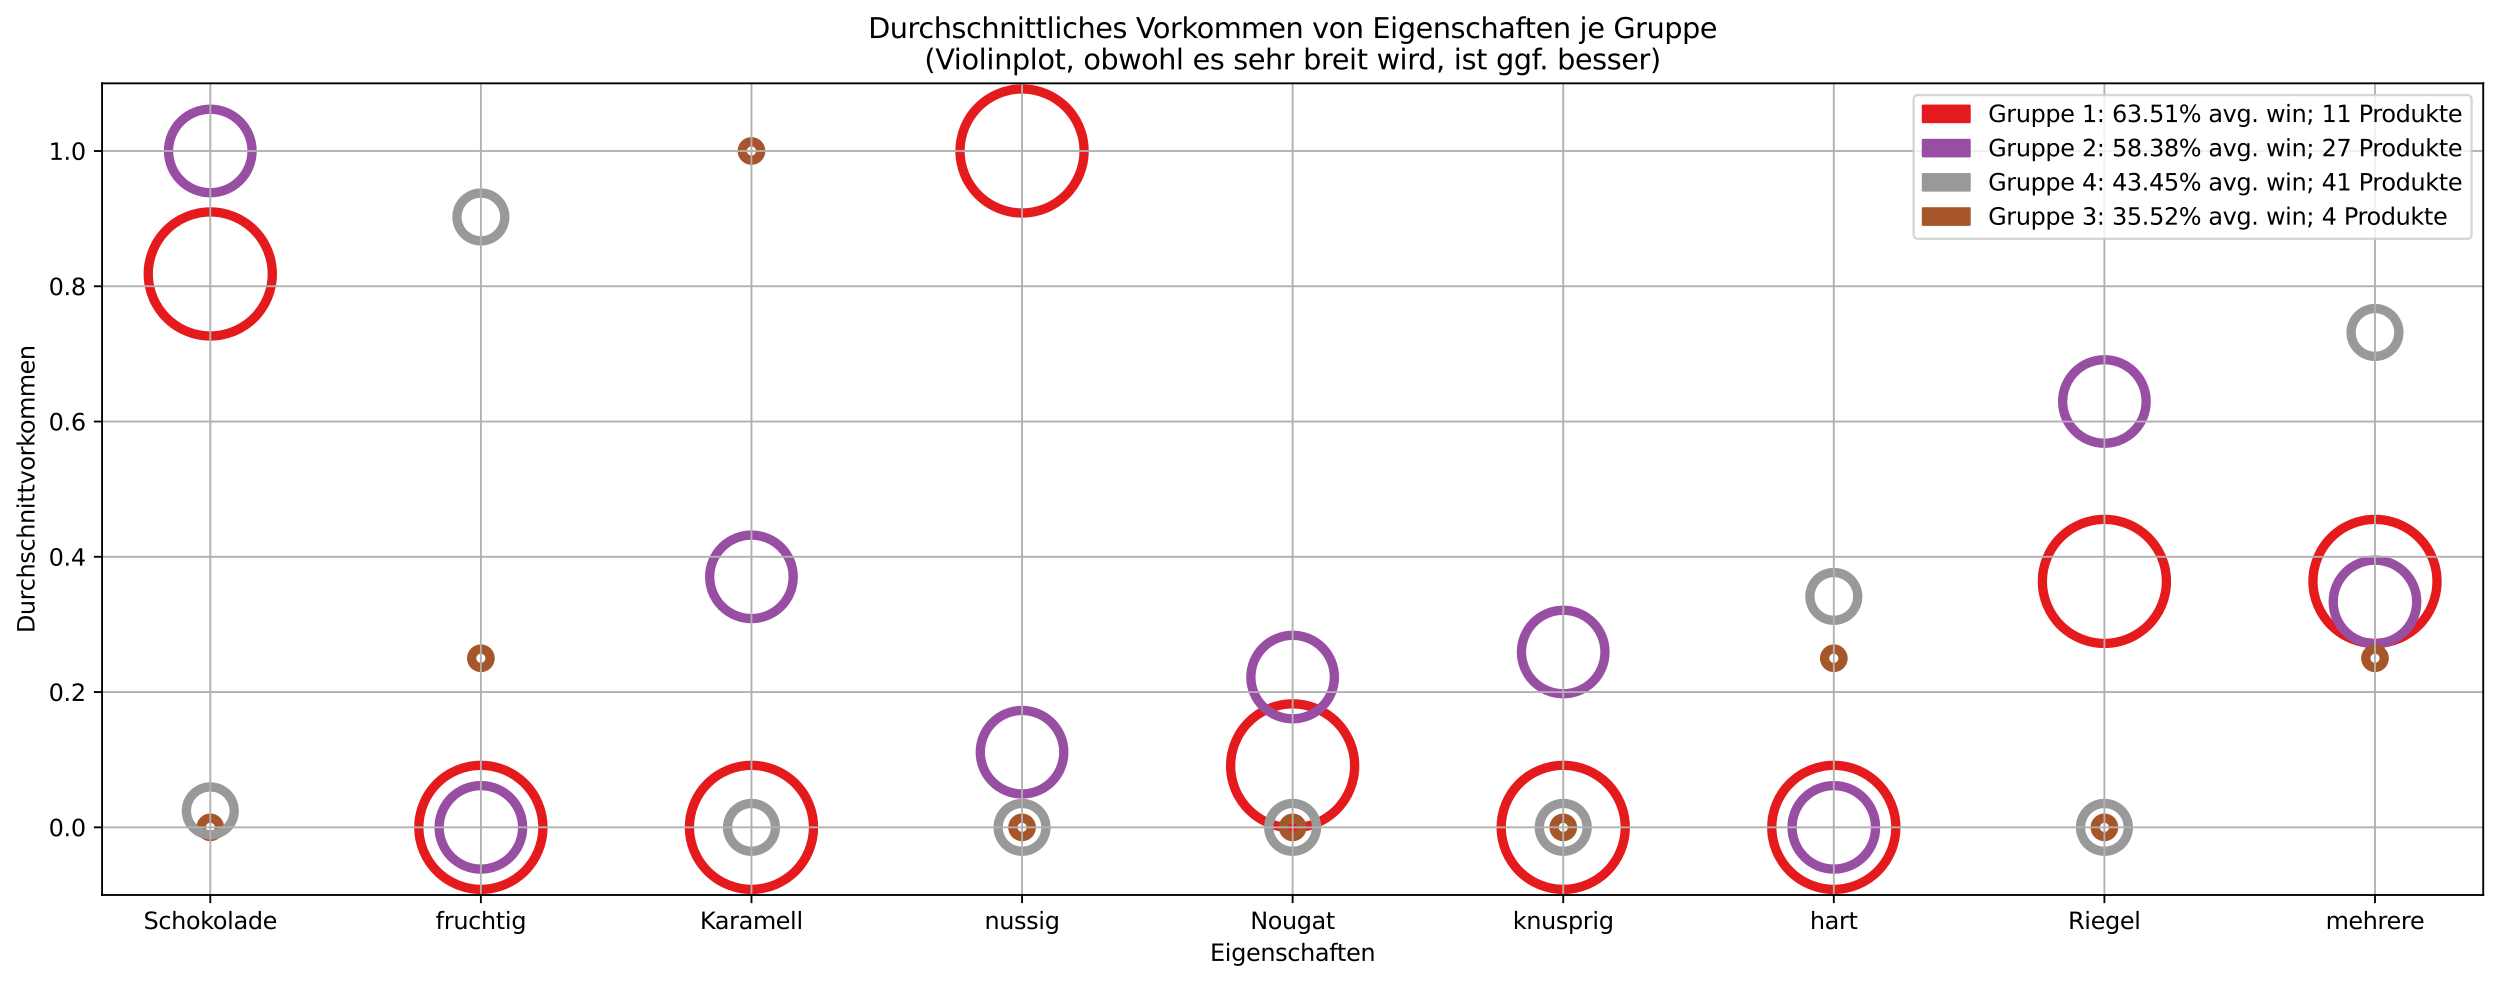 <?xml version="1.0" encoding="utf-8" standalone="no"?>
<!DOCTYPE svg PUBLIC "-//W3C//DTD SVG 1.1//EN"
  "http://www.w3.org/Graphics/SVG/1.1/DTD/svg11.dtd">
<svg xmlns:xlink="http://www.w3.org/1999/xlink" width="1072.461pt" height="421.496pt" viewBox="0 0 1072.461 421.496" xmlns="http://www.w3.org/2000/svg" version="1.1">
 <defs>
  <style type="text/css">*{stroke-linejoin: round; stroke-linecap: butt}</style>
 </defs>
 <g id="figure_1">
  <g id="patch_1">
   <path d="M 0 421.496 
L 1072.461 421.496 
L 1072.461 0 
L 0 0 
z
" style="fill: #ffffff"/>
  </g>
  <g id="axes_1">
   <g id="patch_2">
    <path d="M 43.781 383.94 
L 1065.261 383.94 
L 1065.261 35.755 
L 43.781 35.755 
z
" style="fill: #ffffff"/>
   </g>
   <g id="PathCollection_1">
    <path d="M 90.212 144.131 
C 97.268 144.131 104.036 141.328 109.025 136.339 
C 114.014 131.35 116.818 124.582 116.818 117.526 
C 116.818 110.47 114.014 103.702 109.025 98.713 
C 104.036 93.724 97.268 90.921 90.212 90.921 
C 83.156 90.921 76.389 93.724 71.399 98.713 
C 66.41 103.702 63.607 110.47 63.607 117.526 
C 63.607 124.582 66.41 131.35 71.399 136.339 
C 76.389 141.328 83.156 144.131 90.212 144.131 
L 90.212 144.131 
z
" clip-path="url(#p889b9d9a70)" style="fill: none; stroke: #e41a1c; stroke-width: 4"/>
   </g>
   <g id="PathCollection_2">
    <path d="M 206.289 381.53 
C 213.345 381.53 220.113 378.726 225.102 373.737 
C 230.092 368.748 232.895 361.98 232.895 354.924 
C 232.895 347.868 230.092 341.101 225.102 336.111 
C 220.113 331.122 213.345 328.319 206.289 328.319 
C 199.234 328.319 192.466 331.122 187.477 336.111 
C 182.487 341.101 179.684 347.868 179.684 354.924 
C 179.684 361.98 182.487 368.748 187.477 373.737 
C 192.466 378.726 199.234 381.53 206.289 381.53 
L 206.289 381.53 
z
" clip-path="url(#p889b9d9a70)" style="fill: none; stroke: #e41a1c; stroke-width: 4"/>
   </g>
   <g id="PathCollection_3">
    <path d="M 322.367 381.53 
C 329.423 381.53 336.19 378.726 341.18 373.737 
C 346.169 368.748 348.972 361.98 348.972 354.924 
C 348.972 347.868 346.169 341.101 341.18 336.111 
C 336.19 331.122 329.423 328.319 322.367 328.319 
C 315.311 328.319 308.543 331.122 303.554 336.111 
C 298.565 341.101 295.761 347.868 295.761 354.924 
C 295.761 361.98 298.565 368.748 303.554 373.737 
C 308.543 378.726 315.311 381.53 322.367 381.53 
L 322.367 381.53 
z
" clip-path="url(#p889b9d9a70)" style="fill: none; stroke: #e41a1c; stroke-width: 4"/>
   </g>
   <g id="PathCollection_4">
    <path d="M 438.444 91.376 
C 445.5 91.376 452.268 88.573 457.257 83.584 
C 462.246 78.594 465.049 71.827 465.049 64.771 
C 465.049 57.715 462.246 50.947 457.257 45.958 
C 452.268 40.969 445.5 38.165 438.444 38.165 
C 431.388 38.165 424.62 40.969 419.631 45.958 
C 414.642 50.947 411.839 57.715 411.839 64.771 
C 411.839 71.827 414.642 78.594 419.631 83.584 
C 424.62 88.573 431.388 91.376 438.444 91.376 
L 438.444 91.376 
z
" clip-path="url(#p889b9d9a70)" style="fill: none; stroke: #e41a1c; stroke-width: 4"/>
   </g>
   <g id="PathCollection_5">
    <path d="M 554.521 355.152 
C 561.577 355.152 568.345 352.349 573.334 347.359 
C 578.323 342.37 581.127 335.602 581.127 328.547 
C 581.127 321.491 578.323 314.723 573.334 309.734 
C 568.345 304.745 561.577 301.941 554.521 301.941 
C 547.465 301.941 540.698 304.745 535.708 309.734 
C 530.719 314.723 527.916 321.491 527.916 328.547 
C 527.916 335.602 530.719 342.37 535.708 347.359 
C 540.698 352.349 547.465 355.152 554.521 355.152 
L 554.521 355.152 
z
" clip-path="url(#p889b9d9a70)" style="fill: none; stroke: #e41a1c; stroke-width: 4"/>
   </g>
   <g id="PathCollection_6">
    <path d="M 670.599 381.53 
C 677.654 381.53 684.422 378.726 689.411 373.737 
C 694.401 368.748 697.204 361.98 697.204 354.924 
C 697.204 347.868 694.401 341.101 689.411 336.111 
C 684.422 331.122 677.654 328.319 670.599 328.319 
C 663.543 328.319 656.775 331.122 651.786 336.111 
C 646.796 341.101 643.993 347.868 643.993 354.924 
C 643.993 361.98 646.796 368.748 651.786 373.737 
C 656.775 378.726 663.543 381.53 670.599 381.53 
L 670.599 381.53 
z
" clip-path="url(#p889b9d9a70)" style="fill: none; stroke: #e41a1c; stroke-width: 4"/>
   </g>
   <g id="PathCollection_7">
    <path d="M 786.676 381.53 
C 793.732 381.53 800.499 378.726 805.489 373.737 
C 810.478 368.748 813.281 361.98 813.281 354.924 
C 813.281 347.868 810.478 341.101 805.489 336.111 
C 800.499 331.122 793.732 328.319 786.676 328.319 
C 779.62 328.319 772.852 331.122 767.863 336.111 
C 762.874 341.101 760.07 347.868 760.07 354.924 
C 760.07 361.98 762.874 368.748 767.863 373.737 
C 772.852 378.726 779.62 381.53 786.676 381.53 
L 786.676 381.53 
z
" clip-path="url(#p889b9d9a70)" style="fill: none; stroke: #e41a1c; stroke-width: 4"/>
   </g>
   <g id="PathCollection_8">
    <path d="M 902.753 276.019 
C 909.809 276.019 916.577 273.216 921.566 268.227 
C 926.555 263.237 929.358 256.47 929.358 249.414 
C 929.358 242.358 926.555 235.59 921.566 230.601 
C 916.577 225.612 909.809 222.808 902.753 222.808 
C 895.697 222.808 888.929 225.612 883.94 230.601 
C 878.951 235.59 876.148 242.358 876.148 249.414 
C 876.148 256.47 878.951 263.237 883.94 268.227 
C 888.929 273.216 895.697 276.019 902.753 276.019 
L 902.753 276.019 
z
" clip-path="url(#p889b9d9a70)" style="fill: none; stroke: #e41a1c; stroke-width: 4"/>
   </g>
   <g id="PathCollection_9">
    <path d="M 1018.83 276.019 
C 1025.886 276.019 1032.654 273.216 1037.643 268.227 
C 1042.632 263.237 1045.436 256.47 1045.436 249.414 
C 1045.436 242.358 1042.632 235.59 1037.643 230.601 
C 1032.654 225.612 1025.886 222.808 1018.83 222.808 
C 1011.775 222.808 1005.007 225.612 1000.017 230.601 
C 995.028 235.59 992.225 242.358 992.225 249.414 
C 992.225 256.47 995.028 263.237 1000.017 268.227 
C 1005.007 273.216 1011.775 276.019 1018.83 276.019 
L 1018.83 276.019 
z
" clip-path="url(#p889b9d9a70)" style="fill: none; stroke: #e41a1c; stroke-width: 4"/>
   </g>
   <g id="PathCollection_10">
    <path d="M 90.212 82.684 
C 94.963 82.684 99.52 80.797 102.879 77.438 
C 106.238 74.078 108.126 69.522 108.126 64.771 
C 108.126 60.02 106.238 55.463 102.879 52.104 
C 99.52 48.745 94.963 46.857 90.212 46.857 
C 85.461 46.857 80.905 48.745 77.545 52.104 
C 74.186 55.463 72.299 60.02 72.299 64.771 
C 72.299 69.522 74.186 74.078 77.545 77.438 
C 80.905 80.797 85.461 82.684 90.212 82.684 
L 90.212 82.684 
z
" clip-path="url(#p889b9d9a70)" style="fill: none; stroke: #984ea3; stroke-width: 4"/>
   </g>
   <g id="PathCollection_11">
    <path d="M 206.289 372.838 
C 211.04 372.838 215.597 370.95 218.956 367.591 
C 222.315 364.232 224.203 359.675 224.203 354.924 
C 224.203 350.173 222.315 345.617 218.956 342.257 
C 215.597 338.898 211.04 337.011 206.289 337.011 
C 201.539 337.011 196.982 338.898 193.623 342.257 
C 190.263 345.617 188.376 350.173 188.376 354.924 
C 188.376 359.675 190.263 364.232 193.623 367.591 
C 196.982 370.95 201.539 372.838 206.289 372.838 
L 206.289 372.838 
z
" clip-path="url(#p889b9d9a70)" style="fill: none; stroke: #984ea3; stroke-width: 4"/>
   </g>
   <g id="PathCollection_12">
    <path d="M 322.367 265.373 
C 327.117 265.373 331.674 263.486 335.033 260.127 
C 338.393 256.767 340.28 252.211 340.28 247.46 
C 340.28 242.709 338.393 238.153 335.033 234.793 
C 331.674 231.434 327.117 229.547 322.367 229.547 
C 317.616 229.547 313.059 231.434 309.7 234.793 
C 306.341 238.153 304.453 242.709 304.453 247.46 
C 304.453 252.211 306.341 256.767 309.7 260.127 
C 313.059 263.486 317.616 265.373 322.367 265.373 
L 322.367 265.373 
z
" clip-path="url(#p889b9d9a70)" style="fill: none; stroke: #984ea3; stroke-width: 4"/>
   </g>
   <g id="PathCollection_13">
    <path d="M 438.444 340.598 
C 443.195 340.598 447.751 338.711 451.111 335.352 
C 454.47 331.992 456.357 327.436 456.357 322.685 
C 456.357 317.934 454.47 313.377 451.111 310.018 
C 447.751 306.659 443.195 304.771 438.444 304.771 
C 433.693 304.771 429.137 306.659 425.777 310.018 
C 422.418 313.377 420.531 317.934 420.531 322.685 
C 420.531 327.436 422.418 331.992 425.777 335.352 
C 429.137 338.711 433.693 340.598 438.444 340.598 
L 438.444 340.598 
z
" clip-path="url(#p889b9d9a70)" style="fill: none; stroke: #984ea3; stroke-width: 4"/>
   </g>
   <g id="PathCollection_14">
    <path d="M 554.521 308.359 
C 559.272 308.359 563.829 306.472 567.188 303.112 
C 570.547 299.753 572.435 295.196 572.435 290.446 
C 572.435 285.695 570.547 281.138 567.188 277.779 
C 563.829 274.42 559.272 272.532 554.521 272.532 
C 549.771 272.532 545.214 274.42 541.855 277.779 
C 538.495 281.138 536.608 285.695 536.608 290.446 
C 536.608 295.196 538.495 299.753 541.855 303.112 
C 545.214 306.472 549.771 308.359 554.521 308.359 
L 554.521 308.359 
z
" clip-path="url(#p889b9d9a70)" style="fill: none; stroke: #984ea3; stroke-width: 4"/>
   </g>
   <g id="PathCollection_15">
    <path d="M 670.599 297.613 
C 675.349 297.613 679.906 295.725 683.265 292.366 
C 686.624 289.007 688.512 284.45 688.512 279.699 
C 688.512 274.949 686.624 270.392 683.265 267.033 
C 679.906 263.673 675.349 261.786 670.599 261.786 
C 665.848 261.786 661.291 263.673 657.932 267.033 
C 654.573 270.392 652.685 274.949 652.685 279.699 
C 652.685 284.45 654.573 289.007 657.932 292.366 
C 661.291 295.725 665.848 297.613 670.599 297.613 
L 670.599 297.613 
z
" clip-path="url(#p889b9d9a70)" style="fill: none; stroke: #984ea3; stroke-width: 4"/>
   </g>
   <g id="PathCollection_16">
    <path d="M 786.676 372.838 
C 791.426 372.838 795.983 370.95 799.343 367.591 
C 802.702 364.232 804.589 359.675 804.589 354.924 
C 804.589 350.173 802.702 345.617 799.343 342.257 
C 795.983 338.898 791.426 337.011 786.676 337.011 
C 781.925 337.011 777.368 338.898 774.009 342.257 
C 770.65 345.617 768.762 350.173 768.762 354.924 
C 768.762 359.675 770.65 364.232 774.009 367.591 
C 777.368 370.95 781.925 372.838 786.676 372.838 
L 786.676 372.838 
z
" clip-path="url(#p889b9d9a70)" style="fill: none; stroke: #984ea3; stroke-width: 4"/>
   </g>
   <g id="PathCollection_17">
    <path d="M 902.753 190.148 
C 907.504 190.148 912.061 188.261 915.42 184.902 
C 918.779 181.542 920.667 176.986 920.667 172.235 
C 920.667 167.484 918.779 162.928 915.42 159.568 
C 912.061 156.209 907.504 154.322 902.753 154.322 
C 898.002 154.322 893.446 156.209 890.086 159.568 
C 886.727 162.928 884.84 167.484 884.84 172.235 
C 884.84 176.986 886.727 181.542 890.086 184.902 
C 893.446 188.261 898.002 190.148 902.753 190.148 
L 902.753 190.148 
z
" clip-path="url(#p889b9d9a70)" style="fill: none; stroke: #984ea3; stroke-width: 4"/>
   </g>
   <g id="PathCollection_18">
    <path d="M 1018.83 276.12 
C 1023.581 276.12 1028.138 274.232 1031.497 270.873 
C 1034.856 267.514 1036.744 262.957 1036.744 258.206 
C 1036.744 253.456 1034.856 248.899 1031.497 245.54 
C 1028.138 242.18 1023.581 240.293 1018.83 240.293 
C 1014.08 240.293 1009.523 242.18 1006.164 245.54 
C 1002.804 248.899 1000.917 253.456 1000.917 258.206 
C 1000.917 262.957 1002.804 267.514 1006.164 270.873 
C 1009.523 274.232 1014.08 276.12 1018.83 276.12 
L 1018.83 276.12 
z
" clip-path="url(#p889b9d9a70)" style="fill: none; stroke: #984ea3; stroke-width: 4"/>
   </g>
   <g id="PathCollection_19">
    <path d="M 90.212 358.879 
C 91.261 358.879 92.267 358.462 93.009 357.721 
C 93.75 356.979 94.167 355.973 94.167 354.924 
C 94.167 353.875 93.75 352.869 93.009 352.128 
C 92.267 351.386 91.261 350.969 90.212 350.969 
C 89.163 350.969 88.157 351.386 87.416 352.128 
C 86.674 352.869 86.257 353.875 86.257 354.924 
C 86.257 355.973 86.674 356.979 87.416 357.721 
C 88.157 358.462 89.163 358.879 90.212 358.879 
L 90.212 358.879 
z
" clip-path="url(#p889b9d9a70)" style="fill: none; stroke: #a65628; stroke-width: 4"/>
   </g>
   <g id="PathCollection_20">
    <path d="M 206.289 286.341 
C 207.338 286.341 208.344 285.924 209.086 285.182 
C 209.828 284.441 210.244 283.435 210.244 282.386 
C 210.244 281.337 209.828 280.331 209.086 279.589 
C 208.344 278.848 207.338 278.431 206.289 278.431 
C 205.241 278.431 204.235 278.848 203.493 279.589 
C 202.751 280.331 202.335 281.337 202.335 282.386 
C 202.335 283.435 202.751 284.441 203.493 285.182 
C 204.235 285.924 205.241 286.341 206.289 286.341 
L 206.289 286.341 
z
" clip-path="url(#p889b9d9a70)" style="fill: none; stroke: #a65628; stroke-width: 4"/>
   </g>
   <g id="PathCollection_21">
    <path d="M 322.367 68.726 
C 323.416 68.726 324.422 68.309 325.163 67.567 
C 325.905 66.826 326.322 65.82 326.322 64.771 
C 326.322 63.722 325.905 62.716 325.163 61.974 
C 324.422 61.233 323.416 60.816 322.367 60.816 
C 321.318 60.816 320.312 61.233 319.57 61.974 
C 318.829 62.716 318.412 63.722 318.412 64.771 
C 318.412 65.82 318.829 66.826 319.57 67.567 
C 320.312 68.309 321.318 68.726 322.367 68.726 
L 322.367 68.726 
z
" clip-path="url(#p889b9d9a70)" style="fill: none; stroke: #a65628; stroke-width: 4"/>
   </g>
   <g id="PathCollection_22">
    <path d="M 438.444 358.879 
C 439.493 358.879 440.499 358.462 441.241 357.721 
C 441.982 356.979 442.399 355.973 442.399 354.924 
C 442.399 353.875 441.982 352.869 441.241 352.128 
C 440.499 351.386 439.493 350.969 438.444 350.969 
C 437.395 350.969 436.389 351.386 435.647 352.128 
C 434.906 352.869 434.489 353.875 434.489 354.924 
C 434.489 355.973 434.906 356.979 435.647 357.721 
C 436.389 358.462 437.395 358.879 438.444 358.879 
L 438.444 358.879 
z
" clip-path="url(#p889b9d9a70)" style="fill: none; stroke: #a65628; stroke-width: 4"/>
   </g>
   <g id="PathCollection_23">
    <path d="M 554.521 358.879 
C 555.57 358.879 556.576 358.462 557.318 357.721 
C 558.059 356.979 558.476 355.973 558.476 354.924 
C 558.476 353.875 558.059 352.869 557.318 352.128 
C 556.576 351.386 555.57 350.969 554.521 350.969 
C 553.472 350.969 552.466 351.386 551.725 352.128 
C 550.983 352.869 550.566 353.875 550.566 354.924 
C 550.566 355.973 550.983 356.979 551.725 357.721 
C 552.466 358.462 553.472 358.879 554.521 358.879 
L 554.521 358.879 
z
" clip-path="url(#p889b9d9a70)" style="fill: none; stroke: #a65628; stroke-width: 4"/>
   </g>
   <g id="PathCollection_24">
    <path d="M 670.599 358.879 
C 671.647 358.879 672.653 358.462 673.395 357.721 
C 674.137 356.979 674.553 355.973 674.553 354.924 
C 674.553 353.875 674.137 352.869 673.395 352.128 
C 672.653 351.386 671.647 350.969 670.599 350.969 
C 669.55 350.969 668.544 351.386 667.802 352.128 
C 667.06 352.869 666.644 353.875 666.644 354.924 
C 666.644 355.973 667.06 356.979 667.802 357.721 
C 668.544 358.462 669.55 358.879 670.599 358.879 
L 670.599 358.879 
z
" clip-path="url(#p889b9d9a70)" style="fill: none; stroke: #a65628; stroke-width: 4"/>
   </g>
   <g id="PathCollection_25">
    <path d="M 786.676 286.341 
C 787.725 286.341 788.731 285.924 789.472 285.182 
C 790.214 284.441 790.631 283.435 790.631 282.386 
C 790.631 281.337 790.214 280.331 789.472 279.589 
C 788.731 278.848 787.725 278.431 786.676 278.431 
C 785.627 278.431 784.621 278.848 783.879 279.589 
C 783.138 280.331 782.721 281.337 782.721 282.386 
C 782.721 283.435 783.138 284.441 783.879 285.182 
C 784.621 285.924 785.627 286.341 786.676 286.341 
L 786.676 286.341 
z
" clip-path="url(#p889b9d9a70)" style="fill: none; stroke: #a65628; stroke-width: 4"/>
   </g>
   <g id="PathCollection_26">
    <path d="M 902.753 358.879 
C 903.802 358.879 904.808 358.462 905.55 357.721 
C 906.291 356.979 906.708 355.973 906.708 354.924 
C 906.708 353.875 906.291 352.869 905.55 352.128 
C 904.808 351.386 903.802 350.969 902.753 350.969 
C 901.704 350.969 900.698 351.386 899.957 352.128 
C 899.215 352.869 898.798 353.875 898.798 354.924 
C 898.798 355.973 899.215 356.979 899.957 357.721 
C 900.698 358.462 901.704 358.879 902.753 358.879 
L 902.753 358.879 
z
" clip-path="url(#p889b9d9a70)" style="fill: none; stroke: #a65628; stroke-width: 4"/>
   </g>
   <g id="PathCollection_27">
    <path d="M 1018.83 286.341 
C 1019.879 286.341 1020.885 285.924 1021.627 285.182 
C 1022.369 284.441 1022.785 283.435 1022.785 282.386 
C 1022.785 281.337 1022.369 280.331 1021.627 279.589 
C 1020.885 278.848 1019.879 278.431 1018.83 278.431 
C 1017.781 278.431 1016.775 278.848 1016.034 279.589 
C 1015.292 280.331 1014.875 281.337 1014.875 282.386 
C 1014.875 283.435 1015.292 284.441 1016.034 285.182 
C 1016.775 285.924 1017.781 286.341 1018.83 286.341 
L 1018.83 286.341 
z
" clip-path="url(#p889b9d9a70)" style="fill: none; stroke: #a65628; stroke-width: 4"/>
   </g>
   <g id="PathCollection_28">
    <path d="M 90.212 358.105 
C 92.933 358.105 95.542 357.024 97.466 355.101 
C 99.389 353.177 100.47 350.568 100.47 347.847 
C 100.47 345.127 99.389 342.518 97.466 340.594 
C 95.542 338.67 92.933 337.589 90.212 337.589 
C 87.492 337.589 84.882 338.67 82.959 340.594 
C 81.035 342.518 79.954 345.127 79.954 347.847 
C 79.954 350.568 81.035 353.177 82.959 355.101 
C 84.882 357.024 87.492 358.105 90.212 358.105 
L 90.212 358.105 
z
" clip-path="url(#p889b9d9a70)" style="fill: none; stroke: #999999; stroke-width: 4"/>
   </g>
   <g id="PathCollection_29">
    <path d="M 206.289 103.336 
C 209.01 103.336 211.619 102.255 213.543 100.332 
C 215.466 98.408 216.547 95.799 216.547 93.078 
C 216.547 90.358 215.466 87.749 213.543 85.825 
C 211.619 83.902 209.01 82.821 206.289 82.821 
C 203.569 82.821 200.96 83.902 199.036 85.825 
C 197.112 87.749 196.032 90.358 196.032 93.078 
C 196.032 95.799 197.112 98.408 199.036 100.332 
C 200.96 102.255 203.569 103.336 206.289 103.336 
L 206.289 103.336 
z
" clip-path="url(#p889b9d9a70)" style="fill: none; stroke: #999999; stroke-width: 4"/>
   </g>
   <g id="PathCollection_30">
    <path d="M 322.367 365.182 
C 325.087 365.182 327.696 364.101 329.62 362.178 
C 331.544 360.254 332.624 357.645 332.624 354.924 
C 332.624 352.204 331.544 349.594 329.62 347.671 
C 327.696 345.747 325.087 344.666 322.367 344.666 
C 319.646 344.666 317.037 345.747 315.113 347.671 
C 313.19 349.594 312.109 352.204 312.109 354.924 
C 312.109 357.645 313.19 360.254 315.113 362.178 
C 317.037 364.101 319.646 365.182 322.367 365.182 
L 322.367 365.182 
z
" clip-path="url(#p889b9d9a70)" style="fill: none; stroke: #999999; stroke-width: 4"/>
   </g>
   <g id="PathCollection_31">
    <path d="M 438.444 365.182 
C 441.164 365.182 443.774 364.101 445.697 362.178 
C 447.621 360.254 448.702 357.645 448.702 354.924 
C 448.702 352.204 447.621 349.594 445.697 347.671 
C 443.774 345.747 441.164 344.666 438.444 344.666 
C 435.724 344.666 433.114 345.747 431.191 347.671 
C 429.267 349.594 428.186 352.204 428.186 354.924 
C 428.186 357.645 429.267 360.254 431.191 362.178 
C 433.114 364.101 435.724 365.182 438.444 365.182 
L 438.444 365.182 
z
" clip-path="url(#p889b9d9a70)" style="fill: none; stroke: #999999; stroke-width: 4"/>
   </g>
   <g id="PathCollection_32">
    <path d="M 554.521 365.182 
C 557.242 365.182 559.851 364.101 561.775 362.178 
C 563.698 360.254 564.779 357.645 564.779 354.924 
C 564.779 352.204 563.698 349.594 561.775 347.671 
C 559.851 345.747 557.242 344.666 554.521 344.666 
C 551.801 344.666 549.192 345.747 547.268 347.671 
C 545.344 349.594 544.263 352.204 544.263 354.924 
C 544.263 357.645 545.344 360.254 547.268 362.178 
C 549.192 364.101 551.801 365.182 554.521 365.182 
L 554.521 365.182 
z
" clip-path="url(#p889b9d9a70)" style="fill: none; stroke: #999999; stroke-width: 4"/>
   </g>
   <g id="PathCollection_33">
    <path d="M 670.599 365.182 
C 673.319 365.182 675.928 364.101 677.852 362.178 
C 679.775 360.254 680.856 357.645 680.856 354.924 
C 680.856 352.204 679.775 349.594 677.852 347.671 
C 675.928 345.747 673.319 344.666 670.599 344.666 
C 667.878 344.666 665.269 345.747 663.345 347.671 
C 661.422 349.594 660.341 352.204 660.341 354.924 
C 660.341 357.645 661.422 360.254 663.345 362.178 
C 665.269 364.101 667.878 365.182 670.599 365.182 
L 670.599 365.182 
z
" clip-path="url(#p889b9d9a70)" style="fill: none; stroke: #999999; stroke-width: 4"/>
   </g>
   <g id="PathCollection_34">
    <path d="M 786.676 266.105 
C 789.396 266.105 792.006 265.024 793.929 263.101 
C 795.853 261.177 796.934 258.568 796.934 255.847 
C 796.934 253.127 795.853 250.518 793.929 248.594 
C 792.006 246.67 789.396 245.59 786.676 245.59 
C 783.955 245.59 781.346 246.67 779.422 248.594 
C 777.499 250.518 776.418 253.127 776.418 255.847 
C 776.418 258.568 777.499 261.177 779.422 263.101 
C 781.346 265.024 783.955 266.105 786.676 266.105 
L 786.676 266.105 
z
" clip-path="url(#p889b9d9a70)" style="fill: none; stroke: #999999; stroke-width: 4"/>
   </g>
   <g id="PathCollection_35">
    <path d="M 902.753 365.182 
C 905.473 365.182 908.083 364.101 910.006 362.178 
C 911.93 360.254 913.011 357.645 913.011 354.924 
C 913.011 352.204 911.93 349.594 910.006 347.671 
C 908.083 345.747 905.473 344.666 902.753 344.666 
C 900.033 344.666 897.423 345.747 895.5 347.671 
C 893.576 349.594 892.495 352.204 892.495 354.924 
C 892.495 357.645 893.576 360.254 895.5 362.178 
C 897.423 364.101 900.033 365.182 902.753 365.182 
L 902.753 365.182 
z
" clip-path="url(#p889b9d9a70)" style="fill: none; stroke: #999999; stroke-width: 4"/>
   </g>
   <g id="PathCollection_36">
    <path d="M 1018.83 152.875 
C 1021.551 152.875 1024.16 151.794 1026.084 149.87 
C 1028.007 147.947 1029.088 145.337 1029.088 142.617 
C 1029.088 139.896 1028.007 137.287 1026.084 135.364 
C 1024.16 133.44 1021.551 132.359 1018.83 132.359 
C 1016.11 132.359 1013.501 133.44 1011.577 135.364 
C 1009.653 137.287 1008.573 139.896 1008.573 142.617 
C 1008.573 145.337 1009.653 147.947 1011.577 149.87 
C 1013.501 151.794 1016.11 152.875 1018.83 152.875 
L 1018.83 152.875 
z
" clip-path="url(#p889b9d9a70)" style="fill: none; stroke: #999999; stroke-width: 4"/>
   </g>
   <g id="matplotlib.axis_1">
    <g id="xtick_1">
     <g id="line2d_1">
      <path d="M 90.212 383.94 
L 90.212 35.755 
" clip-path="url(#p889b9d9a70)" style="fill: none; stroke: #b0b0b0; stroke-width: 0.8; stroke-linecap: square"/>
     </g>
     <g id="line2d_2">
      <defs>
       <path id="m4bcba55353" d="M 0 0 
L 0 3.5 
" style="stroke: #000000; stroke-width: 0.8"/>
      </defs>
      <g>
       <use xlink:href="#m4bcba55353" x="90.212" y="383.94" style="stroke: #000000; stroke-width: 0.8"/>
      </g>
     </g>
     <g id="text_1">
      <!-- Schokolade -->
      <g transform="translate(61.583 398.538) scale(0.1 -0.1)">
       <defs>
        <path id="DejaVuSans-53" d="M 3425 4513 
L 3425 3897 
Q 3066 4069 2747 4153 
Q 2428 4238 2131 4238 
Q 1616 4238 1336 4038 
Q 1056 3838 1056 3469 
Q 1056 3159 1242 3001 
Q 1428 2844 1947 2747 
L 2328 2669 
Q 3034 2534 3370 2195 
Q 3706 1856 3706 1288 
Q 3706 609 3251 259 
Q 2797 -91 1919 -91 
Q 1588 -91 1214 -16 
Q 841 59 441 206 
L 441 856 
Q 825 641 1194 531 
Q 1563 422 1919 422 
Q 2459 422 2753 634 
Q 3047 847 3047 1241 
Q 3047 1584 2836 1778 
Q 2625 1972 2144 2069 
L 1759 2144 
Q 1053 2284 737 2584 
Q 422 2884 422 3419 
Q 422 4038 858 4394 
Q 1294 4750 2059 4750 
Q 2388 4750 2728 4690 
Q 3069 4631 3425 4513 
z
" transform="scale(0.016)"/>
        <path id="DejaVuSans-63" d="M 3122 3366 
L 3122 2828 
Q 2878 2963 2633 3030 
Q 2388 3097 2138 3097 
Q 1578 3097 1268 2742 
Q 959 2388 959 1747 
Q 959 1106 1268 751 
Q 1578 397 2138 397 
Q 2388 397 2633 464 
Q 2878 531 3122 666 
L 3122 134 
Q 2881 22 2623 -34 
Q 2366 -91 2075 -91 
Q 1284 -91 818 406 
Q 353 903 353 1747 
Q 353 2603 823 3093 
Q 1294 3584 2113 3584 
Q 2378 3584 2631 3529 
Q 2884 3475 3122 3366 
z
" transform="scale(0.016)"/>
        <path id="DejaVuSans-68" d="M 3513 2113 
L 3513 0 
L 2938 0 
L 2938 2094 
Q 2938 2591 2744 2837 
Q 2550 3084 2163 3084 
Q 1697 3084 1428 2787 
Q 1159 2491 1159 1978 
L 1159 0 
L 581 0 
L 581 4863 
L 1159 4863 
L 1159 2956 
Q 1366 3272 1645 3428 
Q 1925 3584 2291 3584 
Q 2894 3584 3203 3211 
Q 3513 2838 3513 2113 
z
" transform="scale(0.016)"/>
        <path id="DejaVuSans-6f" d="M 1959 3097 
Q 1497 3097 1228 2736 
Q 959 2375 959 1747 
Q 959 1119 1226 758 
Q 1494 397 1959 397 
Q 2419 397 2687 759 
Q 2956 1122 2956 1747 
Q 2956 2369 2687 2733 
Q 2419 3097 1959 3097 
z
M 1959 3584 
Q 2709 3584 3137 3096 
Q 3566 2609 3566 1747 
Q 3566 888 3137 398 
Q 2709 -91 1959 -91 
Q 1206 -91 779 398 
Q 353 888 353 1747 
Q 353 2609 779 3096 
Q 1206 3584 1959 3584 
z
" transform="scale(0.016)"/>
        <path id="DejaVuSans-6b" d="M 581 4863 
L 1159 4863 
L 1159 1991 
L 2875 3500 
L 3609 3500 
L 1753 1863 
L 3688 0 
L 2938 0 
L 1159 1709 
L 1159 0 
L 581 0 
L 581 4863 
z
" transform="scale(0.016)"/>
        <path id="DejaVuSans-6c" d="M 603 4863 
L 1178 4863 
L 1178 0 
L 603 0 
L 603 4863 
z
" transform="scale(0.016)"/>
        <path id="DejaVuSans-61" d="M 2194 1759 
Q 1497 1759 1228 1600 
Q 959 1441 959 1056 
Q 959 750 1161 570 
Q 1363 391 1709 391 
Q 2188 391 2477 730 
Q 2766 1069 2766 1631 
L 2766 1759 
L 2194 1759 
z
M 3341 1997 
L 3341 0 
L 2766 0 
L 2766 531 
Q 2569 213 2275 61 
Q 1981 -91 1556 -91 
Q 1019 -91 701 211 
Q 384 513 384 1019 
Q 384 1609 779 1909 
Q 1175 2209 1959 2209 
L 2766 2209 
L 2766 2266 
Q 2766 2663 2505 2880 
Q 2244 3097 1772 3097 
Q 1472 3097 1187 3025 
Q 903 2953 641 2809 
L 641 3341 
Q 956 3463 1253 3523 
Q 1550 3584 1831 3584 
Q 2591 3584 2966 3190 
Q 3341 2797 3341 1997 
z
" transform="scale(0.016)"/>
        <path id="DejaVuSans-64" d="M 2906 2969 
L 2906 4863 
L 3481 4863 
L 3481 0 
L 2906 0 
L 2906 525 
Q 2725 213 2448 61 
Q 2172 -91 1784 -91 
Q 1150 -91 751 415 
Q 353 922 353 1747 
Q 353 2572 751 3078 
Q 1150 3584 1784 3584 
Q 2172 3584 2448 3432 
Q 2725 3281 2906 2969 
z
M 947 1747 
Q 947 1113 1208 752 
Q 1469 391 1925 391 
Q 2381 391 2643 752 
Q 2906 1113 2906 1747 
Q 2906 2381 2643 2742 
Q 2381 3103 1925 3103 
Q 1469 3103 1208 2742 
Q 947 2381 947 1747 
z
" transform="scale(0.016)"/>
        <path id="DejaVuSans-65" d="M 3597 1894 
L 3597 1613 
L 953 1613 
Q 991 1019 1311 708 
Q 1631 397 2203 397 
Q 2534 397 2845 478 
Q 3156 559 3463 722 
L 3463 178 
Q 3153 47 2828 -22 
Q 2503 -91 2169 -91 
Q 1331 -91 842 396 
Q 353 884 353 1716 
Q 353 2575 817 3079 
Q 1281 3584 2069 3584 
Q 2775 3584 3186 3129 
Q 3597 2675 3597 1894 
z
M 3022 2063 
Q 3016 2534 2758 2815 
Q 2500 3097 2075 3097 
Q 1594 3097 1305 2825 
Q 1016 2553 972 2059 
L 3022 2063 
z
" transform="scale(0.016)"/>
       </defs>
       <use xlink:href="#DejaVuSans-53"/>
       <use xlink:href="#DejaVuSans-63" x="63.477"/>
       <use xlink:href="#DejaVuSans-68" x="118.457"/>
       <use xlink:href="#DejaVuSans-6f" x="181.836"/>
       <use xlink:href="#DejaVuSans-6b" x="243.018"/>
       <use xlink:href="#DejaVuSans-6f" x="297.303"/>
       <use xlink:href="#DejaVuSans-6c" x="358.484"/>
       <use xlink:href="#DejaVuSans-61" x="386.268"/>
       <use xlink:href="#DejaVuSans-64" x="447.547"/>
       <use xlink:href="#DejaVuSans-65" x="511.023"/>
      </g>
     </g>
    </g>
    <g id="xtick_2">
     <g id="line2d_3">
      <path d="M 206.289 383.94 
L 206.289 35.755 
" clip-path="url(#p889b9d9a70)" style="fill: none; stroke: #b0b0b0; stroke-width: 0.8; stroke-linecap: square"/>
     </g>
     <g id="line2d_4">
      <g>
       <use xlink:href="#m4bcba55353" x="206.289" y="383.94" style="stroke: #000000; stroke-width: 0.8"/>
      </g>
     </g>
     <g id="text_2">
      <!-- fruchtig -->
      <g transform="translate(186.864 398.538) scale(0.1 -0.1)">
       <defs>
        <path id="DejaVuSans-66" d="M 2375 4863 
L 2375 4384 
L 1825 4384 
Q 1516 4384 1395 4259 
Q 1275 4134 1275 3809 
L 1275 3500 
L 2222 3500 
L 2222 3053 
L 1275 3053 
L 1275 0 
L 697 0 
L 697 3053 
L 147 3053 
L 147 3500 
L 697 3500 
L 697 3744 
Q 697 4328 969 4595 
Q 1241 4863 1831 4863 
L 2375 4863 
z
" transform="scale(0.016)"/>
        <path id="DejaVuSans-72" d="M 2631 2963 
Q 2534 3019 2420 3045 
Q 2306 3072 2169 3072 
Q 1681 3072 1420 2755 
Q 1159 2438 1159 1844 
L 1159 0 
L 581 0 
L 581 3500 
L 1159 3500 
L 1159 2956 
Q 1341 3275 1631 3429 
Q 1922 3584 2338 3584 
Q 2397 3584 2469 3576 
Q 2541 3569 2628 3553 
L 2631 2963 
z
" transform="scale(0.016)"/>
        <path id="DejaVuSans-75" d="M 544 1381 
L 544 3500 
L 1119 3500 
L 1119 1403 
Q 1119 906 1312 657 
Q 1506 409 1894 409 
Q 2359 409 2629 706 
Q 2900 1003 2900 1516 
L 2900 3500 
L 3475 3500 
L 3475 0 
L 2900 0 
L 2900 538 
Q 2691 219 2414 64 
Q 2138 -91 1772 -91 
Q 1169 -91 856 284 
Q 544 659 544 1381 
z
M 1991 3584 
L 1991 3584 
z
" transform="scale(0.016)"/>
        <path id="DejaVuSans-74" d="M 1172 4494 
L 1172 3500 
L 2356 3500 
L 2356 3053 
L 1172 3053 
L 1172 1153 
Q 1172 725 1289 603 
Q 1406 481 1766 481 
L 2356 481 
L 2356 0 
L 1766 0 
Q 1100 0 847 248 
Q 594 497 594 1153 
L 594 3053 
L 172 3053 
L 172 3500 
L 594 3500 
L 594 4494 
L 1172 4494 
z
" transform="scale(0.016)"/>
        <path id="DejaVuSans-69" d="M 603 3500 
L 1178 3500 
L 1178 0 
L 603 0 
L 603 3500 
z
M 603 4863 
L 1178 4863 
L 1178 4134 
L 603 4134 
L 603 4863 
z
" transform="scale(0.016)"/>
        <path id="DejaVuSans-67" d="M 2906 1791 
Q 2906 2416 2648 2759 
Q 2391 3103 1925 3103 
Q 1463 3103 1205 2759 
Q 947 2416 947 1791 
Q 947 1169 1205 825 
Q 1463 481 1925 481 
Q 2391 481 2648 825 
Q 2906 1169 2906 1791 
z
M 3481 434 
Q 3481 -459 3084 -895 
Q 2688 -1331 1869 -1331 
Q 1566 -1331 1297 -1286 
Q 1028 -1241 775 -1147 
L 775 -588 
Q 1028 -725 1275 -790 
Q 1522 -856 1778 -856 
Q 2344 -856 2625 -561 
Q 2906 -266 2906 331 
L 2906 616 
Q 2728 306 2450 153 
Q 2172 0 1784 0 
Q 1141 0 747 490 
Q 353 981 353 1791 
Q 353 2603 747 3093 
Q 1141 3584 1784 3584 
Q 2172 3584 2450 3431 
Q 2728 3278 2906 2969 
L 2906 3500 
L 3481 3500 
L 3481 434 
z
" transform="scale(0.016)"/>
       </defs>
       <use xlink:href="#DejaVuSans-66"/>
       <use xlink:href="#DejaVuSans-72" x="35.205"/>
       <use xlink:href="#DejaVuSans-75" x="76.318"/>
       <use xlink:href="#DejaVuSans-63" x="139.697"/>
       <use xlink:href="#DejaVuSans-68" x="194.678"/>
       <use xlink:href="#DejaVuSans-74" x="258.057"/>
       <use xlink:href="#DejaVuSans-69" x="297.266"/>
       <use xlink:href="#DejaVuSans-67" x="325.049"/>
      </g>
     </g>
    </g>
    <g id="xtick_3">
     <g id="line2d_5">
      <path d="M 322.367 383.94 
L 322.367 35.755 
" clip-path="url(#p889b9d9a70)" style="fill: none; stroke: #b0b0b0; stroke-width: 0.8; stroke-linecap: square"/>
     </g>
     <g id="line2d_6">
      <g>
       <use xlink:href="#m4bcba55353" x="322.367" y="383.94" style="stroke: #000000; stroke-width: 0.8"/>
      </g>
     </g>
     <g id="text_3">
      <!-- Karamell -->
      <g transform="translate(300.267 398.538) scale(0.1 -0.1)">
       <defs>
        <path id="DejaVuSans-4b" d="M 628 4666 
L 1259 4666 
L 1259 2694 
L 3353 4666 
L 4166 4666 
L 1850 2491 
L 4331 0 
L 3500 0 
L 1259 2247 
L 1259 0 
L 628 0 
L 628 4666 
z
" transform="scale(0.016)"/>
        <path id="DejaVuSans-6d" d="M 3328 2828 
Q 3544 3216 3844 3400 
Q 4144 3584 4550 3584 
Q 5097 3584 5394 3201 
Q 5691 2819 5691 2113 
L 5691 0 
L 5113 0 
L 5113 2094 
Q 5113 2597 4934 2840 
Q 4756 3084 4391 3084 
Q 3944 3084 3684 2787 
Q 3425 2491 3425 1978 
L 3425 0 
L 2847 0 
L 2847 2094 
Q 2847 2600 2669 2842 
Q 2491 3084 2119 3084 
Q 1678 3084 1418 2786 
Q 1159 2488 1159 1978 
L 1159 0 
L 581 0 
L 581 3500 
L 1159 3500 
L 1159 2956 
Q 1356 3278 1631 3431 
Q 1906 3584 2284 3584 
Q 2666 3584 2933 3390 
Q 3200 3197 3328 2828 
z
" transform="scale(0.016)"/>
       </defs>
       <use xlink:href="#DejaVuSans-4b"/>
       <use xlink:href="#DejaVuSans-61" x="63.826"/>
       <use xlink:href="#DejaVuSans-72" x="125.105"/>
       <use xlink:href="#DejaVuSans-61" x="166.219"/>
       <use xlink:href="#DejaVuSans-6d" x="227.498"/>
       <use xlink:href="#DejaVuSans-65" x="324.91"/>
       <use xlink:href="#DejaVuSans-6c" x="386.434"/>
       <use xlink:href="#DejaVuSans-6c" x="414.217"/>
      </g>
     </g>
    </g>
    <g id="xtick_4">
     <g id="line2d_7">
      <path d="M 438.444 383.94 
L 438.444 35.755 
" clip-path="url(#p889b9d9a70)" style="fill: none; stroke: #b0b0b0; stroke-width: 0.8; stroke-linecap: square"/>
     </g>
     <g id="line2d_8">
      <g>
       <use xlink:href="#m4bcba55353" x="438.444" y="383.94" style="stroke: #000000; stroke-width: 0.8"/>
      </g>
     </g>
     <g id="text_4">
      <!-- nussig -->
      <g transform="translate(422.334 398.538) scale(0.1 -0.1)">
       <defs>
        <path id="DejaVuSans-6e" d="M 3513 2113 
L 3513 0 
L 2938 0 
L 2938 2094 
Q 2938 2591 2744 2837 
Q 2550 3084 2163 3084 
Q 1697 3084 1428 2787 
Q 1159 2491 1159 1978 
L 1159 0 
L 581 0 
L 581 3500 
L 1159 3500 
L 1159 2956 
Q 1366 3272 1645 3428 
Q 1925 3584 2291 3584 
Q 2894 3584 3203 3211 
Q 3513 2838 3513 2113 
z
" transform="scale(0.016)"/>
        <path id="DejaVuSans-73" d="M 2834 3397 
L 2834 2853 
Q 2591 2978 2328 3040 
Q 2066 3103 1784 3103 
Q 1356 3103 1142 2972 
Q 928 2841 928 2578 
Q 928 2378 1081 2264 
Q 1234 2150 1697 2047 
L 1894 2003 
Q 2506 1872 2764 1633 
Q 3022 1394 3022 966 
Q 3022 478 2636 193 
Q 2250 -91 1575 -91 
Q 1294 -91 989 -36 
Q 684 19 347 128 
L 347 722 
Q 666 556 975 473 
Q 1284 391 1588 391 
Q 1994 391 2212 530 
Q 2431 669 2431 922 
Q 2431 1156 2273 1281 
Q 2116 1406 1581 1522 
L 1381 1569 
Q 847 1681 609 1914 
Q 372 2147 372 2553 
Q 372 3047 722 3315 
Q 1072 3584 1716 3584 
Q 2034 3584 2315 3537 
Q 2597 3491 2834 3397 
z
" transform="scale(0.016)"/>
       </defs>
       <use xlink:href="#DejaVuSans-6e"/>
       <use xlink:href="#DejaVuSans-75" x="63.379"/>
       <use xlink:href="#DejaVuSans-73" x="126.758"/>
       <use xlink:href="#DejaVuSans-73" x="178.857"/>
       <use xlink:href="#DejaVuSans-69" x="230.957"/>
       <use xlink:href="#DejaVuSans-67" x="258.74"/>
      </g>
     </g>
    </g>
    <g id="xtick_5">
     <g id="line2d_9">
      <path d="M 554.521 383.94 
L 554.521 35.755 
" clip-path="url(#p889b9d9a70)" style="fill: none; stroke: #b0b0b0; stroke-width: 0.8; stroke-linecap: square"/>
     </g>
     <g id="line2d_10">
      <g>
       <use xlink:href="#m4bcba55353" x="554.521" y="383.94" style="stroke: #000000; stroke-width: 0.8"/>
      </g>
     </g>
     <g id="text_5">
      <!-- Nougat -->
      <g transform="translate(536.354 398.538) scale(0.1 -0.1)">
       <defs>
        <path id="DejaVuSans-4e" d="M 628 4666 
L 1478 4666 
L 3547 763 
L 3547 4666 
L 4159 4666 
L 4159 0 
L 3309 0 
L 1241 3903 
L 1241 0 
L 628 0 
L 628 4666 
z
" transform="scale(0.016)"/>
       </defs>
       <use xlink:href="#DejaVuSans-4e"/>
       <use xlink:href="#DejaVuSans-6f" x="74.805"/>
       <use xlink:href="#DejaVuSans-75" x="135.986"/>
       <use xlink:href="#DejaVuSans-67" x="199.365"/>
       <use xlink:href="#DejaVuSans-61" x="262.842"/>
       <use xlink:href="#DejaVuSans-74" x="324.121"/>
      </g>
     </g>
    </g>
    <g id="xtick_6">
     <g id="line2d_11">
      <path d="M 670.599 383.94 
L 670.599 35.755 
" clip-path="url(#p889b9d9a70)" style="fill: none; stroke: #b0b0b0; stroke-width: 0.8; stroke-linecap: square"/>
     </g>
     <g id="line2d_12">
      <g>
       <use xlink:href="#m4bcba55353" x="670.599" y="383.94" style="stroke: #000000; stroke-width: 0.8"/>
      </g>
     </g>
     <g id="text_6">
      <!-- knusprig -->
      <g transform="translate(648.968 398.538) scale(0.1 -0.1)">
       <defs>
        <path id="DejaVuSans-70" d="M 1159 525 
L 1159 -1331 
L 581 -1331 
L 581 3500 
L 1159 3500 
L 1159 2969 
Q 1341 3281 1617 3432 
Q 1894 3584 2278 3584 
Q 2916 3584 3314 3078 
Q 3713 2572 3713 1747 
Q 3713 922 3314 415 
Q 2916 -91 2278 -91 
Q 1894 -91 1617 61 
Q 1341 213 1159 525 
z
M 3116 1747 
Q 3116 2381 2855 2742 
Q 2594 3103 2138 3103 
Q 1681 3103 1420 2742 
Q 1159 2381 1159 1747 
Q 1159 1113 1420 752 
Q 1681 391 2138 391 
Q 2594 391 2855 752 
Q 3116 1113 3116 1747 
z
" transform="scale(0.016)"/>
       </defs>
       <use xlink:href="#DejaVuSans-6b"/>
       <use xlink:href="#DejaVuSans-6e" x="57.91"/>
       <use xlink:href="#DejaVuSans-75" x="121.289"/>
       <use xlink:href="#DejaVuSans-73" x="184.668"/>
       <use xlink:href="#DejaVuSans-70" x="236.768"/>
       <use xlink:href="#DejaVuSans-72" x="300.244"/>
       <use xlink:href="#DejaVuSans-69" x="341.357"/>
       <use xlink:href="#DejaVuSans-67" x="369.141"/>
      </g>
     </g>
    </g>
    <g id="xtick_7">
     <g id="line2d_13">
      <path d="M 786.676 383.94 
L 786.676 35.755 
" clip-path="url(#p889b9d9a70)" style="fill: none; stroke: #b0b0b0; stroke-width: 0.8; stroke-linecap: square"/>
     </g>
     <g id="line2d_14">
      <g>
       <use xlink:href="#m4bcba55353" x="786.676" y="383.94" style="stroke: #000000; stroke-width: 0.8"/>
      </g>
     </g>
     <g id="text_7">
      <!-- hart -->
      <g transform="translate(776.427 398.538) scale(0.1 -0.1)">
       <use xlink:href="#DejaVuSans-68"/>
       <use xlink:href="#DejaVuSans-61" x="63.379"/>
       <use xlink:href="#DejaVuSans-72" x="124.658"/>
       <use xlink:href="#DejaVuSans-74" x="165.771"/>
      </g>
     </g>
    </g>
    <g id="xtick_8">
     <g id="line2d_15">
      <path d="M 902.753 383.94 
L 902.753 35.755 
" clip-path="url(#p889b9d9a70)" style="fill: none; stroke: #b0b0b0; stroke-width: 0.8; stroke-linecap: square"/>
     </g>
     <g id="line2d_16">
      <g>
       <use xlink:href="#m4bcba55353" x="902.753" y="383.94" style="stroke: #000000; stroke-width: 0.8"/>
      </g>
     </g>
     <g id="text_8">
      <!-- Riegel -->
      <g transform="translate(887.173 398.538) scale(0.1 -0.1)">
       <defs>
        <path id="DejaVuSans-52" d="M 2841 2188 
Q 3044 2119 3236 1894 
Q 3428 1669 3622 1275 
L 4263 0 
L 3584 0 
L 2988 1197 
Q 2756 1666 2539 1819 
Q 2322 1972 1947 1972 
L 1259 1972 
L 1259 0 
L 628 0 
L 628 4666 
L 2053 4666 
Q 2853 4666 3247 4331 
Q 3641 3997 3641 3322 
Q 3641 2881 3436 2590 
Q 3231 2300 2841 2188 
z
M 1259 4147 
L 1259 2491 
L 2053 2491 
Q 2509 2491 2742 2702 
Q 2975 2913 2975 3322 
Q 2975 3731 2742 3939 
Q 2509 4147 2053 4147 
L 1259 4147 
z
" transform="scale(0.016)"/>
       </defs>
       <use xlink:href="#DejaVuSans-52"/>
       <use xlink:href="#DejaVuSans-69" x="69.482"/>
       <use xlink:href="#DejaVuSans-65" x="97.266"/>
       <use xlink:href="#DejaVuSans-67" x="158.789"/>
       <use xlink:href="#DejaVuSans-65" x="222.266"/>
       <use xlink:href="#DejaVuSans-6c" x="283.789"/>
      </g>
     </g>
    </g>
    <g id="xtick_9">
     <g id="line2d_17">
      <path d="M 1018.83 383.94 
L 1018.83 35.755 
" clip-path="url(#p889b9d9a70)" style="fill: none; stroke: #b0b0b0; stroke-width: 0.8; stroke-linecap: square"/>
     </g>
     <g id="line2d_18">
      <g>
       <use xlink:href="#m4bcba55353" x="1018.83" y="383.94" style="stroke: #000000; stroke-width: 0.8"/>
      </g>
     </g>
     <g id="text_9">
      <!-- mehrere -->
      <g transform="translate(997.676 398.538) scale(0.1 -0.1)">
       <use xlink:href="#DejaVuSans-6d"/>
       <use xlink:href="#DejaVuSans-65" x="97.412"/>
       <use xlink:href="#DejaVuSans-68" x="158.936"/>
       <use xlink:href="#DejaVuSans-72" x="222.314"/>
       <use xlink:href="#DejaVuSans-65" x="261.178"/>
       <use xlink:href="#DejaVuSans-72" x="322.701"/>
       <use xlink:href="#DejaVuSans-65" x="361.564"/>
      </g>
     </g>
    </g>
    <g id="text_10">
     <!-- Eigenschaften -->
     <g transform="translate(519.088 412.216) scale(0.1 -0.1)">
      <defs>
       <path id="DejaVuSans-45" d="M 628 4666 
L 3578 4666 
L 3578 4134 
L 1259 4134 
L 1259 2753 
L 3481 2753 
L 3481 2222 
L 1259 2222 
L 1259 531 
L 3634 531 
L 3634 0 
L 628 0 
L 628 4666 
z
" transform="scale(0.016)"/>
      </defs>
      <use xlink:href="#DejaVuSans-45"/>
      <use xlink:href="#DejaVuSans-69" x="63.184"/>
      <use xlink:href="#DejaVuSans-67" x="90.967"/>
      <use xlink:href="#DejaVuSans-65" x="154.443"/>
      <use xlink:href="#DejaVuSans-6e" x="215.967"/>
      <use xlink:href="#DejaVuSans-73" x="279.346"/>
      <use xlink:href="#DejaVuSans-63" x="331.445"/>
      <use xlink:href="#DejaVuSans-68" x="386.426"/>
      <use xlink:href="#DejaVuSans-61" x="449.805"/>
      <use xlink:href="#DejaVuSans-66" x="511.084"/>
      <use xlink:href="#DejaVuSans-74" x="544.539"/>
      <use xlink:href="#DejaVuSans-65" x="583.748"/>
      <use xlink:href="#DejaVuSans-6e" x="645.271"/>
     </g>
    </g>
   </g>
   <g id="matplotlib.axis_2">
    <g id="ytick_1">
     <g id="line2d_19">
      <path d="M 43.781 354.924 
L 1065.261 354.924 
" clip-path="url(#p889b9d9a70)" style="fill: none; stroke: #b0b0b0; stroke-width: 0.8; stroke-linecap: square"/>
     </g>
     <g id="line2d_20">
      <defs>
       <path id="ma98d631883" d="M 0 0 
L -3.5 0 
" style="stroke: #000000; stroke-width: 0.8"/>
      </defs>
      <g>
       <use xlink:href="#ma98d631883" x="43.781" y="354.924" style="stroke: #000000; stroke-width: 0.8"/>
      </g>
     </g>
     <g id="text_11">
      <!-- 0.0 -->
      <g transform="translate(20.878 358.723) scale(0.1 -0.1)">
       <defs>
        <path id="DejaVuSans-30" d="M 2034 4250 
Q 1547 4250 1301 3770 
Q 1056 3291 1056 2328 
Q 1056 1369 1301 889 
Q 1547 409 2034 409 
Q 2525 409 2770 889 
Q 3016 1369 3016 2328 
Q 3016 3291 2770 3770 
Q 2525 4250 2034 4250 
z
M 2034 4750 
Q 2819 4750 3233 4129 
Q 3647 3509 3647 2328 
Q 3647 1150 3233 529 
Q 2819 -91 2034 -91 
Q 1250 -91 836 529 
Q 422 1150 422 2328 
Q 422 3509 836 4129 
Q 1250 4750 2034 4750 
z
" transform="scale(0.016)"/>
        <path id="DejaVuSans-2e" d="M 684 794 
L 1344 794 
L 1344 0 
L 684 0 
L 684 794 
z
" transform="scale(0.016)"/>
       </defs>
       <use xlink:href="#DejaVuSans-30"/>
       <use xlink:href="#DejaVuSans-2e" x="63.623"/>
       <use xlink:href="#DejaVuSans-30" x="95.41"/>
      </g>
     </g>
    </g>
    <g id="ytick_2">
     <g id="line2d_21">
      <path d="M 43.781 296.894 
L 1065.261 296.894 
" clip-path="url(#p889b9d9a70)" style="fill: none; stroke: #b0b0b0; stroke-width: 0.8; stroke-linecap: square"/>
     </g>
     <g id="line2d_22">
      <g>
       <use xlink:href="#ma98d631883" x="43.781" y="296.894" style="stroke: #000000; stroke-width: 0.8"/>
      </g>
     </g>
     <g id="text_12">
      <!-- 0.2 -->
      <g transform="translate(20.878 300.693) scale(0.1 -0.1)">
       <defs>
        <path id="DejaVuSans-32" d="M 1228 531 
L 3431 531 
L 3431 0 
L 469 0 
L 469 531 
Q 828 903 1448 1529 
Q 2069 2156 2228 2338 
Q 2531 2678 2651 2914 
Q 2772 3150 2772 3378 
Q 2772 3750 2511 3984 
Q 2250 4219 1831 4219 
Q 1534 4219 1204 4116 
Q 875 4013 500 3803 
L 500 4441 
Q 881 4594 1212 4672 
Q 1544 4750 1819 4750 
Q 2544 4750 2975 4387 
Q 3406 4025 3406 3419 
Q 3406 3131 3298 2873 
Q 3191 2616 2906 2266 
Q 2828 2175 2409 1742 
Q 1991 1309 1228 531 
z
" transform="scale(0.016)"/>
       </defs>
       <use xlink:href="#DejaVuSans-30"/>
       <use xlink:href="#DejaVuSans-2e" x="63.623"/>
       <use xlink:href="#DejaVuSans-32" x="95.41"/>
      </g>
     </g>
    </g>
    <g id="ytick_3">
     <g id="line2d_23">
      <path d="M 43.781 238.863 
L 1065.261 238.863 
" clip-path="url(#p889b9d9a70)" style="fill: none; stroke: #b0b0b0; stroke-width: 0.8; stroke-linecap: square"/>
     </g>
     <g id="line2d_24">
      <g>
       <use xlink:href="#ma98d631883" x="43.781" y="238.863" style="stroke: #000000; stroke-width: 0.8"/>
      </g>
     </g>
     <g id="text_13">
      <!-- 0.4 -->
      <g transform="translate(20.878 242.662) scale(0.1 -0.1)">
       <defs>
        <path id="DejaVuSans-34" d="M 2419 4116 
L 825 1625 
L 2419 1625 
L 2419 4116 
z
M 2253 4666 
L 3047 4666 
L 3047 1625 
L 3713 1625 
L 3713 1100 
L 3047 1100 
L 3047 0 
L 2419 0 
L 2419 1100 
L 313 1100 
L 313 1709 
L 2253 4666 
z
" transform="scale(0.016)"/>
       </defs>
       <use xlink:href="#DejaVuSans-30"/>
       <use xlink:href="#DejaVuSans-2e" x="63.623"/>
       <use xlink:href="#DejaVuSans-34" x="95.41"/>
      </g>
     </g>
    </g>
    <g id="ytick_4">
     <g id="line2d_25">
      <path d="M 43.781 180.832 
L 1065.261 180.832 
" clip-path="url(#p889b9d9a70)" style="fill: none; stroke: #b0b0b0; stroke-width: 0.8; stroke-linecap: square"/>
     </g>
     <g id="line2d_26">
      <g>
       <use xlink:href="#ma98d631883" x="43.781" y="180.832" style="stroke: #000000; stroke-width: 0.8"/>
      </g>
     </g>
     <g id="text_14">
      <!-- 0.6 -->
      <g transform="translate(20.878 184.631) scale(0.1 -0.1)">
       <defs>
        <path id="DejaVuSans-36" d="M 2113 2584 
Q 1688 2584 1439 2293 
Q 1191 2003 1191 1497 
Q 1191 994 1439 701 
Q 1688 409 2113 409 
Q 2538 409 2786 701 
Q 3034 994 3034 1497 
Q 3034 2003 2786 2293 
Q 2538 2584 2113 2584 
z
M 3366 4563 
L 3366 3988 
Q 3128 4100 2886 4159 
Q 2644 4219 2406 4219 
Q 1781 4219 1451 3797 
Q 1122 3375 1075 2522 
Q 1259 2794 1537 2939 
Q 1816 3084 2150 3084 
Q 2853 3084 3261 2657 
Q 3669 2231 3669 1497 
Q 3669 778 3244 343 
Q 2819 -91 2113 -91 
Q 1303 -91 875 529 
Q 447 1150 447 2328 
Q 447 3434 972 4092 
Q 1497 4750 2381 4750 
Q 2619 4750 2861 4703 
Q 3103 4656 3366 4563 
z
" transform="scale(0.016)"/>
       </defs>
       <use xlink:href="#DejaVuSans-30"/>
       <use xlink:href="#DejaVuSans-2e" x="63.623"/>
       <use xlink:href="#DejaVuSans-36" x="95.41"/>
      </g>
     </g>
    </g>
    <g id="ytick_5">
     <g id="line2d_27">
      <path d="M 43.781 122.802 
L 1065.261 122.802 
" clip-path="url(#p889b9d9a70)" style="fill: none; stroke: #b0b0b0; stroke-width: 0.8; stroke-linecap: square"/>
     </g>
     <g id="line2d_28">
      <g>
       <use xlink:href="#ma98d631883" x="43.781" y="122.802" style="stroke: #000000; stroke-width: 0.8"/>
      </g>
     </g>
     <g id="text_15">
      <!-- 0.8 -->
      <g transform="translate(20.878 126.601) scale(0.1 -0.1)">
       <defs>
        <path id="DejaVuSans-38" d="M 2034 2216 
Q 1584 2216 1326 1975 
Q 1069 1734 1069 1313 
Q 1069 891 1326 650 
Q 1584 409 2034 409 
Q 2484 409 2743 651 
Q 3003 894 3003 1313 
Q 3003 1734 2745 1975 
Q 2488 2216 2034 2216 
z
M 1403 2484 
Q 997 2584 770 2862 
Q 544 3141 544 3541 
Q 544 4100 942 4425 
Q 1341 4750 2034 4750 
Q 2731 4750 3128 4425 
Q 3525 4100 3525 3541 
Q 3525 3141 3298 2862 
Q 3072 2584 2669 2484 
Q 3125 2378 3379 2068 
Q 3634 1759 3634 1313 
Q 3634 634 3220 271 
Q 2806 -91 2034 -91 
Q 1263 -91 848 271 
Q 434 634 434 1313 
Q 434 1759 690 2068 
Q 947 2378 1403 2484 
z
M 1172 3481 
Q 1172 3119 1398 2916 
Q 1625 2713 2034 2713 
Q 2441 2713 2670 2916 
Q 2900 3119 2900 3481 
Q 2900 3844 2670 4047 
Q 2441 4250 2034 4250 
Q 1625 4250 1398 4047 
Q 1172 3844 1172 3481 
z
" transform="scale(0.016)"/>
       </defs>
       <use xlink:href="#DejaVuSans-30"/>
       <use xlink:href="#DejaVuSans-2e" x="63.623"/>
       <use xlink:href="#DejaVuSans-38" x="95.41"/>
      </g>
     </g>
    </g>
    <g id="ytick_6">
     <g id="line2d_29">
      <path d="M 43.781 64.771 
L 1065.261 64.771 
" clip-path="url(#p889b9d9a70)" style="fill: none; stroke: #b0b0b0; stroke-width: 0.8; stroke-linecap: square"/>
     </g>
     <g id="line2d_30">
      <g>
       <use xlink:href="#ma98d631883" x="43.781" y="64.771" style="stroke: #000000; stroke-width: 0.8"/>
      </g>
     </g>
     <g id="text_16">
      <!-- 1.0 -->
      <g transform="translate(20.878 68.57) scale(0.1 -0.1)">
       <defs>
        <path id="DejaVuSans-31" d="M 794 531 
L 1825 531 
L 1825 4091 
L 703 3866 
L 703 4441 
L 1819 4666 
L 2450 4666 
L 2450 531 
L 3481 531 
L 3481 0 
L 794 0 
L 794 531 
z
" transform="scale(0.016)"/>
       </defs>
       <use xlink:href="#DejaVuSans-31"/>
       <use xlink:href="#DejaVuSans-2e" x="63.623"/>
       <use xlink:href="#DejaVuSans-30" x="95.41"/>
      </g>
     </g>
    </g>
    <g id="text_17">
     <!-- Durchschnittvorkommen -->
     <g transform="translate(14.798 271.562) rotate(-90) scale(0.1 -0.1)">
      <defs>
       <path id="DejaVuSans-44" d="M 1259 4147 
L 1259 519 
L 2022 519 
Q 2988 519 3436 956 
Q 3884 1394 3884 2338 
Q 3884 3275 3436 3711 
Q 2988 4147 2022 4147 
L 1259 4147 
z
M 628 4666 
L 1925 4666 
Q 3281 4666 3915 4102 
Q 4550 3538 4550 2338 
Q 4550 1131 3912 565 
Q 3275 0 1925 0 
L 628 0 
L 628 4666 
z
" transform="scale(0.016)"/>
       <path id="DejaVuSans-76" d="M 191 3500 
L 800 3500 
L 1894 563 
L 2988 3500 
L 3597 3500 
L 2284 0 
L 1503 0 
L 191 3500 
z
" transform="scale(0.016)"/>
      </defs>
      <use xlink:href="#DejaVuSans-44"/>
      <use xlink:href="#DejaVuSans-75" x="77.002"/>
      <use xlink:href="#DejaVuSans-72" x="140.381"/>
      <use xlink:href="#DejaVuSans-63" x="179.244"/>
      <use xlink:href="#DejaVuSans-68" x="234.225"/>
      <use xlink:href="#DejaVuSans-73" x="297.604"/>
      <use xlink:href="#DejaVuSans-63" x="349.703"/>
      <use xlink:href="#DejaVuSans-68" x="404.684"/>
      <use xlink:href="#DejaVuSans-6e" x="468.062"/>
      <use xlink:href="#DejaVuSans-69" x="531.441"/>
      <use xlink:href="#DejaVuSans-74" x="559.225"/>
      <use xlink:href="#DejaVuSans-74" x="598.434"/>
      <use xlink:href="#DejaVuSans-76" x="637.643"/>
      <use xlink:href="#DejaVuSans-6f" x="696.822"/>
      <use xlink:href="#DejaVuSans-72" x="758.004"/>
      <use xlink:href="#DejaVuSans-6b" x="799.117"/>
      <use xlink:href="#DejaVuSans-6f" x="853.402"/>
      <use xlink:href="#DejaVuSans-6d" x="914.584"/>
      <use xlink:href="#DejaVuSans-6d" x="1011.996"/>
      <use xlink:href="#DejaVuSans-65" x="1109.408"/>
      <use xlink:href="#DejaVuSans-6e" x="1170.932"/>
     </g>
    </g>
   </g>
   <g id="patch_3">
    <path d="M 43.781 383.94 
L 43.781 35.755 
" style="fill: none; stroke: #000000; stroke-width: 0.8; stroke-linejoin: miter; stroke-linecap: square"/>
   </g>
   <g id="patch_4">
    <path d="M 1065.261 383.94 
L 1065.261 35.755 
" style="fill: none; stroke: #000000; stroke-width: 0.8; stroke-linejoin: miter; stroke-linecap: square"/>
   </g>
   <g id="patch_5">
    <path d="M 43.781 383.94 
L 1065.261 383.94 
" style="fill: none; stroke: #000000; stroke-width: 0.8; stroke-linejoin: miter; stroke-linecap: square"/>
   </g>
   <g id="patch_6">
    <path d="M 43.781 35.755 
L 1065.261 35.755 
" style="fill: none; stroke: #000000; stroke-width: 0.8; stroke-linejoin: miter; stroke-linecap: square"/>
   </g>
   <g id="PathCollection_37">
    <defs>
     <path id="C0_0_75da84ddbe" d="M 0 2.5 
C 0.663 2.5 1.299 2.237 1.768 1.768 
C 2.237 1.299 2.5 0.663 2.5 -0 
C 2.5 -0.663 2.237 -1.299 1.768 -1.768 
C 1.299 -2.237 0.663 -2.5 0 -2.5 
C -0.663 -2.5 -1.299 -2.237 -1.768 -1.768 
C -2.237 -1.299 -2.5 -0.663 -2.5 0 
C -2.5 0.663 -2.237 1.299 -1.768 1.768 
C -1.299 2.237 -0.663 2.5 0 2.5 
z
"/>
    </defs>
    <g clip-path="url(#p889b9d9a70)">
     <use xlink:href="#C0_0_75da84ddbe" x="90.212" y="117.526" style="fill: none"/>
    </g>
    <g clip-path="url(#p889b9d9a70)">
     <use xlink:href="#C0_0_75da84ddbe" x="90.212" y="64.771" style="fill: none"/>
    </g>
    <g clip-path="url(#p889b9d9a70)">
     <use xlink:href="#C0_0_75da84ddbe" x="90.212" y="354.924" style="fill: none"/>
    </g>
    <g clip-path="url(#p889b9d9a70)">
     <use xlink:href="#C0_0_75da84ddbe" x="90.212" y="347.847" style="fill: none"/>
    </g>
   </g>
   <g id="PathCollection_38">
    <defs>
     <path id="C1_0_803af62b68" d="M 0 2.5 
C 0.663 2.5 1.299 2.237 1.768 1.768 
C 2.237 1.299 2.5 0.663 2.5 -0 
C 2.5 -0.663 2.237 -1.299 1.768 -1.768 
C 1.299 -2.237 0.663 -2.5 0 -2.5 
C -0.663 -2.5 -1.299 -2.237 -1.768 -1.768 
C -2.237 -1.299 -2.5 -0.663 -2.5 0 
C -2.5 0.663 -2.237 1.299 -1.768 1.768 
C -1.299 2.237 -0.663 2.5 0 2.5 
z
"/>
    </defs>
    <g clip-path="url(#p889b9d9a70)">
     <use xlink:href="#C1_0_803af62b68" x="206.289" y="354.924" style="fill: none"/>
    </g>
    <g clip-path="url(#p889b9d9a70)">
     <use xlink:href="#C1_0_803af62b68" x="206.289" y="354.924" style="fill: none"/>
    </g>
    <g clip-path="url(#p889b9d9a70)">
     <use xlink:href="#C1_0_803af62b68" x="206.289" y="282.386" style="fill: none"/>
    </g>
    <g clip-path="url(#p889b9d9a70)">
     <use xlink:href="#C1_0_803af62b68" x="206.289" y="93.078" style="fill: none"/>
    </g>
   </g>
   <g id="PathCollection_39">
    <defs>
     <path id="C2_0_c347a621a0" d="M 0 2.5 
C 0.663 2.5 1.299 2.237 1.768 1.768 
C 2.237 1.299 2.5 0.663 2.5 -0 
C 2.5 -0.663 2.237 -1.299 1.768 -1.768 
C 1.299 -2.237 0.663 -2.5 0 -2.5 
C -0.663 -2.5 -1.299 -2.237 -1.768 -1.768 
C -2.237 -1.299 -2.5 -0.663 -2.5 0 
C -2.5 0.663 -2.237 1.299 -1.768 1.768 
C -1.299 2.237 -0.663 2.5 0 2.5 
z
"/>
    </defs>
    <g clip-path="url(#p889b9d9a70)">
     <use xlink:href="#C2_0_c347a621a0" x="322.367" y="354.924" style="fill: none"/>
    </g>
    <g clip-path="url(#p889b9d9a70)">
     <use xlink:href="#C2_0_c347a621a0" x="322.367" y="247.46" style="fill: none"/>
    </g>
    <g clip-path="url(#p889b9d9a70)">
     <use xlink:href="#C2_0_c347a621a0" x="322.367" y="64.771" style="fill: none"/>
    </g>
    <g clip-path="url(#p889b9d9a70)">
     <use xlink:href="#C2_0_c347a621a0" x="322.367" y="354.924" style="fill: none"/>
    </g>
   </g>
   <g id="PathCollection_40">
    <defs>
     <path id="C3_0_a8dba4eaa5" d="M 0 2.5 
C 0.663 2.5 1.299 2.237 1.768 1.768 
C 2.237 1.299 2.5 0.663 2.5 -0 
C 2.5 -0.663 2.237 -1.299 1.768 -1.768 
C 1.299 -2.237 0.663 -2.5 0 -2.5 
C -0.663 -2.5 -1.299 -2.237 -1.768 -1.768 
C -2.237 -1.299 -2.5 -0.663 -2.5 0 
C -2.5 0.663 -2.237 1.299 -1.768 1.768 
C -1.299 2.237 -0.663 2.5 0 2.5 
z
"/>
    </defs>
    <g clip-path="url(#p889b9d9a70)">
     <use xlink:href="#C3_0_a8dba4eaa5" x="438.444" y="64.771" style="fill: none"/>
    </g>
    <g clip-path="url(#p889b9d9a70)">
     <use xlink:href="#C3_0_a8dba4eaa5" x="438.444" y="322.685" style="fill: none"/>
    </g>
    <g clip-path="url(#p889b9d9a70)">
     <use xlink:href="#C3_0_a8dba4eaa5" x="438.444" y="354.924" style="fill: none"/>
    </g>
    <g clip-path="url(#p889b9d9a70)">
     <use xlink:href="#C3_0_a8dba4eaa5" x="438.444" y="354.924" style="fill: none"/>
    </g>
   </g>
   <g id="PathCollection_41">
    <defs>
     <path id="C4_0_3eaa7e6513" d="M 0 2.5 
C 0.663 2.5 1.299 2.237 1.768 1.768 
C 2.237 1.299 2.5 0.663 2.5 -0 
C 2.5 -0.663 2.237 -1.299 1.768 -1.768 
C 1.299 -2.237 0.663 -2.5 0 -2.5 
C -0.663 -2.5 -1.299 -2.237 -1.768 -1.768 
C -2.237 -1.299 -2.5 -0.663 -2.5 0 
C -2.5 0.663 -2.237 1.299 -1.768 1.768 
C -1.299 2.237 -0.663 2.5 0 2.5 
z
"/>
    </defs>
    <g clip-path="url(#p889b9d9a70)">
     <use xlink:href="#C4_0_3eaa7e6513" x="554.521" y="328.547" style="fill: none"/>
    </g>
    <g clip-path="url(#p889b9d9a70)">
     <use xlink:href="#C4_0_3eaa7e6513" x="554.521" y="290.446" style="fill: none"/>
    </g>
    <g clip-path="url(#p889b9d9a70)">
     <use xlink:href="#C4_0_3eaa7e6513" x="554.521" y="354.924" style="fill: none"/>
    </g>
    <g clip-path="url(#p889b9d9a70)">
     <use xlink:href="#C4_0_3eaa7e6513" x="554.521" y="354.924" style="fill: none"/>
    </g>
   </g>
   <g id="PathCollection_42">
    <defs>
     <path id="C5_0_2b787a8c06" d="M 0 2.5 
C 0.663 2.5 1.299 2.237 1.768 1.768 
C 2.237 1.299 2.5 0.663 2.5 -0 
C 2.5 -0.663 2.237 -1.299 1.768 -1.768 
C 1.299 -2.237 0.663 -2.5 0 -2.5 
C -0.663 -2.5 -1.299 -2.237 -1.768 -1.768 
C -2.237 -1.299 -2.5 -0.663 -2.5 0 
C -2.5 0.663 -2.237 1.299 -1.768 1.768 
C -1.299 2.237 -0.663 2.5 0 2.5 
z
"/>
    </defs>
    <g clip-path="url(#p889b9d9a70)">
     <use xlink:href="#C5_0_2b787a8c06" x="670.599" y="354.924" style="fill: none"/>
    </g>
    <g clip-path="url(#p889b9d9a70)">
     <use xlink:href="#C5_0_2b787a8c06" x="670.599" y="279.699" style="fill: none"/>
    </g>
    <g clip-path="url(#p889b9d9a70)">
     <use xlink:href="#C5_0_2b787a8c06" x="670.599" y="354.924" style="fill: none"/>
    </g>
    <g clip-path="url(#p889b9d9a70)">
     <use xlink:href="#C5_0_2b787a8c06" x="670.599" y="354.924" style="fill: none"/>
    </g>
   </g>
   <g id="PathCollection_43">
    <defs>
     <path id="C6_0_b4d20e36a6" d="M 0 2.5 
C 0.663 2.5 1.299 2.237 1.768 1.768 
C 2.237 1.299 2.5 0.663 2.5 -0 
C 2.5 -0.663 2.237 -1.299 1.768 -1.768 
C 1.299 -2.237 0.663 -2.5 0 -2.5 
C -0.663 -2.5 -1.299 -2.237 -1.768 -1.768 
C -2.237 -1.299 -2.5 -0.663 -2.5 0 
C -2.5 0.663 -2.237 1.299 -1.768 1.768 
C -1.299 2.237 -0.663 2.5 0 2.5 
z
"/>
    </defs>
    <g clip-path="url(#p889b9d9a70)">
     <use xlink:href="#C6_0_b4d20e36a6" x="786.676" y="354.924" style="fill: none"/>
    </g>
    <g clip-path="url(#p889b9d9a70)">
     <use xlink:href="#C6_0_b4d20e36a6" x="786.676" y="354.924" style="fill: none"/>
    </g>
    <g clip-path="url(#p889b9d9a70)">
     <use xlink:href="#C6_0_b4d20e36a6" x="786.676" y="282.386" style="fill: none"/>
    </g>
    <g clip-path="url(#p889b9d9a70)">
     <use xlink:href="#C6_0_b4d20e36a6" x="786.676" y="255.847" style="fill: none"/>
    </g>
   </g>
   <g id="PathCollection_44">
    <defs>
     <path id="C7_0_ff82ad9ab6" d="M 0 2.5 
C 0.663 2.5 1.299 2.237 1.768 1.768 
C 2.237 1.299 2.5 0.663 2.5 -0 
C 2.5 -0.663 2.237 -1.299 1.768 -1.768 
C 1.299 -2.237 0.663 -2.5 0 -2.5 
C -0.663 -2.5 -1.299 -2.237 -1.768 -1.768 
C -2.237 -1.299 -2.5 -0.663 -2.5 0 
C -2.5 0.663 -2.237 1.299 -1.768 1.768 
C -1.299 2.237 -0.663 2.5 0 2.5 
z
"/>
    </defs>
    <g clip-path="url(#p889b9d9a70)">
     <use xlink:href="#C7_0_ff82ad9ab6" x="902.753" y="249.414" style="fill: none"/>
    </g>
    <g clip-path="url(#p889b9d9a70)">
     <use xlink:href="#C7_0_ff82ad9ab6" x="902.753" y="172.235" style="fill: none"/>
    </g>
    <g clip-path="url(#p889b9d9a70)">
     <use xlink:href="#C7_0_ff82ad9ab6" x="902.753" y="354.924" style="fill: none"/>
    </g>
    <g clip-path="url(#p889b9d9a70)">
     <use xlink:href="#C7_0_ff82ad9ab6" x="902.753" y="354.924" style="fill: none"/>
    </g>
   </g>
   <g id="PathCollection_45">
    <defs>
     <path id="C8_0_bb7c76fab7" d="M 0 2.5 
C 0.663 2.5 1.299 2.237 1.768 1.768 
C 2.237 1.299 2.5 0.663 2.5 -0 
C 2.5 -0.663 2.237 -1.299 1.768 -1.768 
C 1.299 -2.237 0.663 -2.5 0 -2.5 
C -0.663 -2.5 -1.299 -2.237 -1.768 -1.768 
C -2.237 -1.299 -2.5 -0.663 -2.5 0 
C -2.5 0.663 -2.237 1.299 -1.768 1.768 
C -1.299 2.237 -0.663 2.5 0 2.5 
z
"/>
    </defs>
    <g clip-path="url(#p889b9d9a70)">
     <use xlink:href="#C8_0_bb7c76fab7" x="1018.83" y="249.414" style="fill: none"/>
    </g>
    <g clip-path="url(#p889b9d9a70)">
     <use xlink:href="#C8_0_bb7c76fab7" x="1018.83" y="258.206" style="fill: none"/>
    </g>
    <g clip-path="url(#p889b9d9a70)">
     <use xlink:href="#C8_0_bb7c76fab7" x="1018.83" y="282.386" style="fill: none"/>
    </g>
    <g clip-path="url(#p889b9d9a70)">
     <use xlink:href="#C8_0_bb7c76fab7" x="1018.83" y="142.617" style="fill: none"/>
    </g>
   </g>
   <g id="line2d_31"/>
   <g id="line2d_32"/>
   <g id="line2d_33"/>
   <g id="line2d_34"/>
   <g id="text_18">
    <!-- Durchschnittliches Vorkommen von Eigenschaften je Gruppe -->
    <g transform="translate(372.458 16.318) scale(0.12 -0.12)">
     <defs>
      <path id="DejaVuSans-20" transform="scale(0.016)"/>
      <path id="DejaVuSans-56" d="M 1831 0 
L 50 4666 
L 709 4666 
L 2188 738 
L 3669 4666 
L 4325 4666 
L 2547 0 
L 1831 0 
z
" transform="scale(0.016)"/>
      <path id="DejaVuSans-6a" d="M 603 3500 
L 1178 3500 
L 1178 -63 
Q 1178 -731 923 -1031 
Q 669 -1331 103 -1331 
L -116 -1331 
L -116 -844 
L 38 -844 
Q 366 -844 484 -692 
Q 603 -541 603 -63 
L 603 3500 
z
M 603 4863 
L 1178 4863 
L 1178 4134 
L 603 4134 
L 603 4863 
z
" transform="scale(0.016)"/>
      <path id="DejaVuSans-47" d="M 3809 666 
L 3809 1919 
L 2778 1919 
L 2778 2438 
L 4434 2438 
L 4434 434 
Q 4069 175 3628 42 
Q 3188 -91 2688 -91 
Q 1594 -91 976 548 
Q 359 1188 359 2328 
Q 359 3472 976 4111 
Q 1594 4750 2688 4750 
Q 3144 4750 3555 4637 
Q 3966 4525 4313 4306 
L 4313 3634 
Q 3963 3931 3569 4081 
Q 3175 4231 2741 4231 
Q 1884 4231 1454 3753 
Q 1025 3275 1025 2328 
Q 1025 1384 1454 906 
Q 1884 428 2741 428 
Q 3075 428 3337 486 
Q 3600 544 3809 666 
z
" transform="scale(0.016)"/>
     </defs>
     <use xlink:href="#DejaVuSans-44"/>
     <use xlink:href="#DejaVuSans-75" x="77.002"/>
     <use xlink:href="#DejaVuSans-72" x="140.381"/>
     <use xlink:href="#DejaVuSans-63" x="179.244"/>
     <use xlink:href="#DejaVuSans-68" x="234.225"/>
     <use xlink:href="#DejaVuSans-73" x="297.604"/>
     <use xlink:href="#DejaVuSans-63" x="349.703"/>
     <use xlink:href="#DejaVuSans-68" x="404.684"/>
     <use xlink:href="#DejaVuSans-6e" x="468.062"/>
     <use xlink:href="#DejaVuSans-69" x="531.441"/>
     <use xlink:href="#DejaVuSans-74" x="559.225"/>
     <use xlink:href="#DejaVuSans-74" x="598.434"/>
     <use xlink:href="#DejaVuSans-6c" x="637.643"/>
     <use xlink:href="#DejaVuSans-69" x="665.426"/>
     <use xlink:href="#DejaVuSans-63" x="693.209"/>
     <use xlink:href="#DejaVuSans-68" x="748.189"/>
     <use xlink:href="#DejaVuSans-65" x="811.568"/>
     <use xlink:href="#DejaVuSans-73" x="873.092"/>
     <use xlink:href="#DejaVuSans-20" x="925.191"/>
     <use xlink:href="#DejaVuSans-56" x="956.979"/>
     <use xlink:href="#DejaVuSans-6f" x="1017.637"/>
     <use xlink:href="#DejaVuSans-72" x="1078.818"/>
     <use xlink:href="#DejaVuSans-6b" x="1119.932"/>
     <use xlink:href="#DejaVuSans-6f" x="1174.217"/>
     <use xlink:href="#DejaVuSans-6d" x="1235.398"/>
     <use xlink:href="#DejaVuSans-6d" x="1332.811"/>
     <use xlink:href="#DejaVuSans-65" x="1430.223"/>
     <use xlink:href="#DejaVuSans-6e" x="1491.746"/>
     <use xlink:href="#DejaVuSans-20" x="1555.125"/>
     <use xlink:href="#DejaVuSans-76" x="1586.912"/>
     <use xlink:href="#DejaVuSans-6f" x="1646.092"/>
     <use xlink:href="#DejaVuSans-6e" x="1707.273"/>
     <use xlink:href="#DejaVuSans-20" x="1770.652"/>
     <use xlink:href="#DejaVuSans-45" x="1802.439"/>
     <use xlink:href="#DejaVuSans-69" x="1865.623"/>
     <use xlink:href="#DejaVuSans-67" x="1893.406"/>
     <use xlink:href="#DejaVuSans-65" x="1956.883"/>
     <use xlink:href="#DejaVuSans-6e" x="2018.406"/>
     <use xlink:href="#DejaVuSans-73" x="2081.785"/>
     <use xlink:href="#DejaVuSans-63" x="2133.885"/>
     <use xlink:href="#DejaVuSans-68" x="2188.865"/>
     <use xlink:href="#DejaVuSans-61" x="2252.244"/>
     <use xlink:href="#DejaVuSans-66" x="2313.523"/>
     <use xlink:href="#DejaVuSans-74" x="2346.979"/>
     <use xlink:href="#DejaVuSans-65" x="2386.188"/>
     <use xlink:href="#DejaVuSans-6e" x="2447.711"/>
     <use xlink:href="#DejaVuSans-20" x="2511.09"/>
     <use xlink:href="#DejaVuSans-6a" x="2542.877"/>
     <use xlink:href="#DejaVuSans-65" x="2570.66"/>
     <use xlink:href="#DejaVuSans-20" x="2632.184"/>
     <use xlink:href="#DejaVuSans-47" x="2663.971"/>
     <use xlink:href="#DejaVuSans-72" x="2741.461"/>
     <use xlink:href="#DejaVuSans-75" x="2782.574"/>
     <use xlink:href="#DejaVuSans-70" x="2845.953"/>
     <use xlink:href="#DejaVuSans-70" x="2909.43"/>
     <use xlink:href="#DejaVuSans-65" x="2972.906"/>
    </g>
    <!-- (Violinplot, obwohl es sehr breit wird, ist ggf. besser) -->
    <g transform="translate(396.542 29.756) scale(0.12 -0.12)">
     <defs>
      <path id="DejaVuSans-28" d="M 1984 4856 
Q 1566 4138 1362 3434 
Q 1159 2731 1159 2009 
Q 1159 1288 1364 580 
Q 1569 -128 1984 -844 
L 1484 -844 
Q 1016 -109 783 600 
Q 550 1309 550 2009 
Q 550 2706 781 3412 
Q 1013 4119 1484 4856 
L 1984 4856 
z
" transform="scale(0.016)"/>
      <path id="DejaVuSans-2c" d="M 750 794 
L 1409 794 
L 1409 256 
L 897 -744 
L 494 -744 
L 750 256 
L 750 794 
z
" transform="scale(0.016)"/>
      <path id="DejaVuSans-62" d="M 3116 1747 
Q 3116 2381 2855 2742 
Q 2594 3103 2138 3103 
Q 1681 3103 1420 2742 
Q 1159 2381 1159 1747 
Q 1159 1113 1420 752 
Q 1681 391 2138 391 
Q 2594 391 2855 752 
Q 3116 1113 3116 1747 
z
M 1159 2969 
Q 1341 3281 1617 3432 
Q 1894 3584 2278 3584 
Q 2916 3584 3314 3078 
Q 3713 2572 3713 1747 
Q 3713 922 3314 415 
Q 2916 -91 2278 -91 
Q 1894 -91 1617 61 
Q 1341 213 1159 525 
L 1159 0 
L 581 0 
L 581 4863 
L 1159 4863 
L 1159 2969 
z
" transform="scale(0.016)"/>
      <path id="DejaVuSans-77" d="M 269 3500 
L 844 3500 
L 1563 769 
L 2278 3500 
L 2956 3500 
L 3675 769 
L 4391 3500 
L 4966 3500 
L 4050 0 
L 3372 0 
L 2619 2869 
L 1863 0 
L 1184 0 
L 269 3500 
z
" transform="scale(0.016)"/>
      <path id="DejaVuSans-29" d="M 513 4856 
L 1013 4856 
Q 1481 4119 1714 3412 
Q 1947 2706 1947 2009 
Q 1947 1309 1714 600 
Q 1481 -109 1013 -844 
L 513 -844 
Q 928 -128 1133 580 
Q 1338 1288 1338 2009 
Q 1338 2731 1133 3434 
Q 928 4138 513 4856 
z
" transform="scale(0.016)"/>
     </defs>
     <use xlink:href="#DejaVuSans-28"/>
     <use xlink:href="#DejaVuSans-56" x="39.014"/>
     <use xlink:href="#DejaVuSans-69" x="105.172"/>
     <use xlink:href="#DejaVuSans-6f" x="132.955"/>
     <use xlink:href="#DejaVuSans-6c" x="194.137"/>
     <use xlink:href="#DejaVuSans-69" x="221.92"/>
     <use xlink:href="#DejaVuSans-6e" x="249.703"/>
     <use xlink:href="#DejaVuSans-70" x="313.082"/>
     <use xlink:href="#DejaVuSans-6c" x="376.559"/>
     <use xlink:href="#DejaVuSans-6f" x="404.342"/>
     <use xlink:href="#DejaVuSans-74" x="465.523"/>
     <use xlink:href="#DejaVuSans-2c" x="504.732"/>
     <use xlink:href="#DejaVuSans-20" x="536.52"/>
     <use xlink:href="#DejaVuSans-6f" x="568.307"/>
     <use xlink:href="#DejaVuSans-62" x="629.488"/>
     <use xlink:href="#DejaVuSans-77" x="692.965"/>
     <use xlink:href="#DejaVuSans-6f" x="774.752"/>
     <use xlink:href="#DejaVuSans-68" x="835.934"/>
     <use xlink:href="#DejaVuSans-6c" x="899.312"/>
     <use xlink:href="#DejaVuSans-20" x="927.096"/>
     <use xlink:href="#DejaVuSans-65" x="958.883"/>
     <use xlink:href="#DejaVuSans-73" x="1020.406"/>
     <use xlink:href="#DejaVuSans-20" x="1072.506"/>
     <use xlink:href="#DejaVuSans-73" x="1104.293"/>
     <use xlink:href="#DejaVuSans-65" x="1156.393"/>
     <use xlink:href="#DejaVuSans-68" x="1217.916"/>
     <use xlink:href="#DejaVuSans-72" x="1281.295"/>
     <use xlink:href="#DejaVuSans-20" x="1322.408"/>
     <use xlink:href="#DejaVuSans-62" x="1354.195"/>
     <use xlink:href="#DejaVuSans-72" x="1417.672"/>
     <use xlink:href="#DejaVuSans-65" x="1456.535"/>
     <use xlink:href="#DejaVuSans-69" x="1518.059"/>
     <use xlink:href="#DejaVuSans-74" x="1545.842"/>
     <use xlink:href="#DejaVuSans-20" x="1585.051"/>
     <use xlink:href="#DejaVuSans-77" x="1616.838"/>
     <use xlink:href="#DejaVuSans-69" x="1698.625"/>
     <use xlink:href="#DejaVuSans-72" x="1726.408"/>
     <use xlink:href="#DejaVuSans-64" x="1765.771"/>
     <use xlink:href="#DejaVuSans-2c" x="1829.248"/>
     <use xlink:href="#DejaVuSans-20" x="1861.035"/>
     <use xlink:href="#DejaVuSans-69" x="1892.822"/>
     <use xlink:href="#DejaVuSans-73" x="1920.605"/>
     <use xlink:href="#DejaVuSans-74" x="1972.705"/>
     <use xlink:href="#DejaVuSans-20" x="2011.914"/>
     <use xlink:href="#DejaVuSans-67" x="2043.701"/>
     <use xlink:href="#DejaVuSans-67" x="2107.178"/>
     <use xlink:href="#DejaVuSans-66" x="2170.654"/>
     <use xlink:href="#DejaVuSans-2e" x="2198.609"/>
     <use xlink:href="#DejaVuSans-20" x="2230.396"/>
     <use xlink:href="#DejaVuSans-62" x="2262.184"/>
     <use xlink:href="#DejaVuSans-65" x="2325.66"/>
     <use xlink:href="#DejaVuSans-73" x="2387.184"/>
     <use xlink:href="#DejaVuSans-73" x="2439.283"/>
     <use xlink:href="#DejaVuSans-65" x="2491.383"/>
     <use xlink:href="#DejaVuSans-72" x="2552.906"/>
     <use xlink:href="#DejaVuSans-29" x="2594.02"/>
    </g>
   </g>
   <g id="legend_1">
    <g id="patch_7">
     <path d="M 822.914 102.468 
L 1058.261 102.468 
Q 1060.261 102.468 1060.261 100.468 
L 1060.261 42.755 
Q 1060.261 40.755 1058.261 40.755 
L 822.914 40.755 
Q 820.914 40.755 820.914 42.755 
L 820.914 100.468 
Q 820.914 102.468 822.914 102.468 
z
" style="fill: #ffffff; opacity: 0.8; stroke: #cccccc; stroke-linejoin: miter"/>
    </g>
    <g id="patch_8">
     <path d="M 824.914 52.354 
L 844.914 52.354 
L 844.914 45.354 
L 824.914 45.354 
z
" style="fill: #e41a1c; stroke: #e41a1c; stroke-linejoin: miter"/>
    </g>
    <g id="text_19">
     <!-- Gruppe 1: 63.51% avg. win; 11 Produkte -->
     <g transform="translate(852.914 52.354) scale(0.1 -0.1)">
      <defs>
       <path id="DejaVuSans-3a" d="M 750 794 
L 1409 794 
L 1409 0 
L 750 0 
L 750 794 
z
M 750 3309 
L 1409 3309 
L 1409 2516 
L 750 2516 
L 750 3309 
z
" transform="scale(0.016)"/>
       <path id="DejaVuSans-33" d="M 2597 2516 
Q 3050 2419 3304 2112 
Q 3559 1806 3559 1356 
Q 3559 666 3084 287 
Q 2609 -91 1734 -91 
Q 1441 -91 1130 -33 
Q 819 25 488 141 
L 488 750 
Q 750 597 1062 519 
Q 1375 441 1716 441 
Q 2309 441 2620 675 
Q 2931 909 2931 1356 
Q 2931 1769 2642 2001 
Q 2353 2234 1838 2234 
L 1294 2234 
L 1294 2753 
L 1863 2753 
Q 2328 2753 2575 2939 
Q 2822 3125 2822 3475 
Q 2822 3834 2567 4026 
Q 2313 4219 1838 4219 
Q 1578 4219 1281 4162 
Q 984 4106 628 3988 
L 628 4550 
Q 988 4650 1302 4700 
Q 1616 4750 1894 4750 
Q 2613 4750 3031 4423 
Q 3450 4097 3450 3541 
Q 3450 3153 3228 2886 
Q 3006 2619 2597 2516 
z
" transform="scale(0.016)"/>
       <path id="DejaVuSans-35" d="M 691 4666 
L 3169 4666 
L 3169 4134 
L 1269 4134 
L 1269 2991 
Q 1406 3038 1543 3061 
Q 1681 3084 1819 3084 
Q 2600 3084 3056 2656 
Q 3513 2228 3513 1497 
Q 3513 744 3044 326 
Q 2575 -91 1722 -91 
Q 1428 -91 1123 -41 
Q 819 9 494 109 
L 494 744 
Q 775 591 1075 516 
Q 1375 441 1709 441 
Q 2250 441 2565 725 
Q 2881 1009 2881 1497 
Q 2881 1984 2565 2268 
Q 2250 2553 1709 2553 
Q 1456 2553 1204 2497 
Q 953 2441 691 2322 
L 691 4666 
z
" transform="scale(0.016)"/>
       <path id="DejaVuSans-25" d="M 4653 2053 
Q 4381 2053 4226 1822 
Q 4072 1591 4072 1178 
Q 4072 772 4226 539 
Q 4381 306 4653 306 
Q 4919 306 5073 539 
Q 5228 772 5228 1178 
Q 5228 1588 5073 1820 
Q 4919 2053 4653 2053 
z
M 4653 2450 
Q 5147 2450 5437 2106 
Q 5728 1763 5728 1178 
Q 5728 594 5436 251 
Q 5144 -91 4653 -91 
Q 4153 -91 3862 251 
Q 3572 594 3572 1178 
Q 3572 1766 3864 2108 
Q 4156 2450 4653 2450 
z
M 1428 4353 
Q 1159 4353 1004 4120 
Q 850 3888 850 3481 
Q 850 3069 1003 2837 
Q 1156 2606 1428 2606 
Q 1700 2606 1854 2837 
Q 2009 3069 2009 3481 
Q 2009 3884 1853 4118 
Q 1697 4353 1428 4353 
z
M 4250 4750 
L 4750 4750 
L 1831 -91 
L 1331 -91 
L 4250 4750 
z
M 1428 4750 
Q 1922 4750 2215 4408 
Q 2509 4066 2509 3481 
Q 2509 2891 2217 2550 
Q 1925 2209 1428 2209 
Q 931 2209 642 2551 
Q 353 2894 353 3481 
Q 353 4063 643 4406 
Q 934 4750 1428 4750 
z
" transform="scale(0.016)"/>
       <path id="DejaVuSans-3b" d="M 750 3309 
L 1409 3309 
L 1409 2516 
L 750 2516 
L 750 3309 
z
M 750 794 
L 1409 794 
L 1409 256 
L 897 -744 
L 494 -744 
L 750 256 
L 750 794 
z
" transform="scale(0.016)"/>
       <path id="DejaVuSans-50" d="M 1259 4147 
L 1259 2394 
L 2053 2394 
Q 2494 2394 2734 2622 
Q 2975 2850 2975 3272 
Q 2975 3691 2734 3919 
Q 2494 4147 2053 4147 
L 1259 4147 
z
M 628 4666 
L 2053 4666 
Q 2838 4666 3239 4311 
Q 3641 3956 3641 3272 
Q 3641 2581 3239 2228 
Q 2838 1875 2053 1875 
L 1259 1875 
L 1259 0 
L 628 0 
L 628 4666 
z
" transform="scale(0.016)"/>
      </defs>
      <use xlink:href="#DejaVuSans-47"/>
      <use xlink:href="#DejaVuSans-72" x="77.49"/>
      <use xlink:href="#DejaVuSans-75" x="118.604"/>
      <use xlink:href="#DejaVuSans-70" x="181.982"/>
      <use xlink:href="#DejaVuSans-70" x="245.459"/>
      <use xlink:href="#DejaVuSans-65" x="308.936"/>
      <use xlink:href="#DejaVuSans-20" x="370.459"/>
      <use xlink:href="#DejaVuSans-31" x="402.246"/>
      <use xlink:href="#DejaVuSans-3a" x="465.869"/>
      <use xlink:href="#DejaVuSans-20" x="499.561"/>
      <use xlink:href="#DejaVuSans-36" x="531.348"/>
      <use xlink:href="#DejaVuSans-33" x="594.971"/>
      <use xlink:href="#DejaVuSans-2e" x="658.594"/>
      <use xlink:href="#DejaVuSans-35" x="690.381"/>
      <use xlink:href="#DejaVuSans-31" x="754.004"/>
      <use xlink:href="#DejaVuSans-25" x="817.627"/>
      <use xlink:href="#DejaVuSans-20" x="912.646"/>
      <use xlink:href="#DejaVuSans-61" x="944.434"/>
      <use xlink:href="#DejaVuSans-76" x="1005.713"/>
      <use xlink:href="#DejaVuSans-67" x="1064.893"/>
      <use xlink:href="#DejaVuSans-2e" x="1128.369"/>
      <use xlink:href="#DejaVuSans-20" x="1160.156"/>
      <use xlink:href="#DejaVuSans-77" x="1191.943"/>
      <use xlink:href="#DejaVuSans-69" x="1273.73"/>
      <use xlink:href="#DejaVuSans-6e" x="1301.514"/>
      <use xlink:href="#DejaVuSans-3b" x="1364.893"/>
      <use xlink:href="#DejaVuSans-20" x="1398.584"/>
      <use xlink:href="#DejaVuSans-31" x="1430.371"/>
      <use xlink:href="#DejaVuSans-31" x="1493.994"/>
      <use xlink:href="#DejaVuSans-20" x="1557.617"/>
      <use xlink:href="#DejaVuSans-50" x="1589.404"/>
      <use xlink:href="#DejaVuSans-72" x="1647.957"/>
      <use xlink:href="#DejaVuSans-6f" x="1686.82"/>
      <use xlink:href="#DejaVuSans-64" x="1748.002"/>
      <use xlink:href="#DejaVuSans-75" x="1811.479"/>
      <use xlink:href="#DejaVuSans-6b" x="1874.857"/>
      <use xlink:href="#DejaVuSans-74" x="1932.768"/>
      <use xlink:href="#DejaVuSans-65" x="1971.977"/>
     </g>
    </g>
    <g id="patch_9">
     <path d="M 824.914 67.032 
L 844.914 67.032 
L 844.914 60.032 
L 824.914 60.032 
z
" style="fill: #984ea3; stroke: #984ea3; stroke-linejoin: miter"/>
    </g>
    <g id="text_20">
     <!-- Gruppe 2: 58.38% avg. win; 27 Produkte -->
     <g transform="translate(852.914 67.032) scale(0.1 -0.1)">
      <defs>
       <path id="DejaVuSans-37" d="M 525 4666 
L 3525 4666 
L 3525 4397 
L 1831 0 
L 1172 0 
L 2766 4134 
L 525 4134 
L 525 4666 
z
" transform="scale(0.016)"/>
      </defs>
      <use xlink:href="#DejaVuSans-47"/>
      <use xlink:href="#DejaVuSans-72" x="77.49"/>
      <use xlink:href="#DejaVuSans-75" x="118.604"/>
      <use xlink:href="#DejaVuSans-70" x="181.982"/>
      <use xlink:href="#DejaVuSans-70" x="245.459"/>
      <use xlink:href="#DejaVuSans-65" x="308.936"/>
      <use xlink:href="#DejaVuSans-20" x="370.459"/>
      <use xlink:href="#DejaVuSans-32" x="402.246"/>
      <use xlink:href="#DejaVuSans-3a" x="465.869"/>
      <use xlink:href="#DejaVuSans-20" x="499.561"/>
      <use xlink:href="#DejaVuSans-35" x="531.348"/>
      <use xlink:href="#DejaVuSans-38" x="594.971"/>
      <use xlink:href="#DejaVuSans-2e" x="658.594"/>
      <use xlink:href="#DejaVuSans-33" x="690.381"/>
      <use xlink:href="#DejaVuSans-38" x="754.004"/>
      <use xlink:href="#DejaVuSans-25" x="817.627"/>
      <use xlink:href="#DejaVuSans-20" x="912.646"/>
      <use xlink:href="#DejaVuSans-61" x="944.434"/>
      <use xlink:href="#DejaVuSans-76" x="1005.713"/>
      <use xlink:href="#DejaVuSans-67" x="1064.893"/>
      <use xlink:href="#DejaVuSans-2e" x="1128.369"/>
      <use xlink:href="#DejaVuSans-20" x="1160.156"/>
      <use xlink:href="#DejaVuSans-77" x="1191.943"/>
      <use xlink:href="#DejaVuSans-69" x="1273.73"/>
      <use xlink:href="#DejaVuSans-6e" x="1301.514"/>
      <use xlink:href="#DejaVuSans-3b" x="1364.893"/>
      <use xlink:href="#DejaVuSans-20" x="1398.584"/>
      <use xlink:href="#DejaVuSans-32" x="1430.371"/>
      <use xlink:href="#DejaVuSans-37" x="1493.994"/>
      <use xlink:href="#DejaVuSans-20" x="1557.617"/>
      <use xlink:href="#DejaVuSans-50" x="1589.404"/>
      <use xlink:href="#DejaVuSans-72" x="1647.957"/>
      <use xlink:href="#DejaVuSans-6f" x="1686.82"/>
      <use xlink:href="#DejaVuSans-64" x="1748.002"/>
      <use xlink:href="#DejaVuSans-75" x="1811.479"/>
      <use xlink:href="#DejaVuSans-6b" x="1874.857"/>
      <use xlink:href="#DejaVuSans-74" x="1932.768"/>
      <use xlink:href="#DejaVuSans-65" x="1971.977"/>
     </g>
    </g>
    <g id="patch_10">
     <path d="M 824.914 81.71 
L 844.914 81.71 
L 844.914 74.71 
L 824.914 74.71 
z
" style="fill: #999999; stroke: #999999; stroke-linejoin: miter"/>
    </g>
    <g id="text_21">
     <!-- Gruppe 4: 43.45% avg. win; 41 Produkte -->
     <g transform="translate(852.914 81.71) scale(0.1 -0.1)">
      <use xlink:href="#DejaVuSans-47"/>
      <use xlink:href="#DejaVuSans-72" x="77.49"/>
      <use xlink:href="#DejaVuSans-75" x="118.604"/>
      <use xlink:href="#DejaVuSans-70" x="181.982"/>
      <use xlink:href="#DejaVuSans-70" x="245.459"/>
      <use xlink:href="#DejaVuSans-65" x="308.936"/>
      <use xlink:href="#DejaVuSans-20" x="370.459"/>
      <use xlink:href="#DejaVuSans-34" x="402.246"/>
      <use xlink:href="#DejaVuSans-3a" x="465.869"/>
      <use xlink:href="#DejaVuSans-20" x="499.561"/>
      <use xlink:href="#DejaVuSans-34" x="531.348"/>
      <use xlink:href="#DejaVuSans-33" x="594.971"/>
      <use xlink:href="#DejaVuSans-2e" x="658.594"/>
      <use xlink:href="#DejaVuSans-34" x="690.381"/>
      <use xlink:href="#DejaVuSans-35" x="754.004"/>
      <use xlink:href="#DejaVuSans-25" x="817.627"/>
      <use xlink:href="#DejaVuSans-20" x="912.646"/>
      <use xlink:href="#DejaVuSans-61" x="944.434"/>
      <use xlink:href="#DejaVuSans-76" x="1005.713"/>
      <use xlink:href="#DejaVuSans-67" x="1064.893"/>
      <use xlink:href="#DejaVuSans-2e" x="1128.369"/>
      <use xlink:href="#DejaVuSans-20" x="1160.156"/>
      <use xlink:href="#DejaVuSans-77" x="1191.943"/>
      <use xlink:href="#DejaVuSans-69" x="1273.73"/>
      <use xlink:href="#DejaVuSans-6e" x="1301.514"/>
      <use xlink:href="#DejaVuSans-3b" x="1364.893"/>
      <use xlink:href="#DejaVuSans-20" x="1398.584"/>
      <use xlink:href="#DejaVuSans-34" x="1430.371"/>
      <use xlink:href="#DejaVuSans-31" x="1493.994"/>
      <use xlink:href="#DejaVuSans-20" x="1557.617"/>
      <use xlink:href="#DejaVuSans-50" x="1589.404"/>
      <use xlink:href="#DejaVuSans-72" x="1647.957"/>
      <use xlink:href="#DejaVuSans-6f" x="1686.82"/>
      <use xlink:href="#DejaVuSans-64" x="1748.002"/>
      <use xlink:href="#DejaVuSans-75" x="1811.479"/>
      <use xlink:href="#DejaVuSans-6b" x="1874.857"/>
      <use xlink:href="#DejaVuSans-74" x="1932.768"/>
      <use xlink:href="#DejaVuSans-65" x="1971.977"/>
     </g>
    </g>
    <g id="patch_11">
     <path d="M 824.914 96.388 
L 844.914 96.388 
L 844.914 89.388 
L 824.914 89.388 
z
" style="fill: #a65628; stroke: #a65628; stroke-linejoin: miter"/>
    </g>
    <g id="text_22">
     <!-- Gruppe 3: 35.52% avg. win; 4 Produkte -->
     <g transform="translate(852.914 96.388) scale(0.1 -0.1)">
      <use xlink:href="#DejaVuSans-47"/>
      <use xlink:href="#DejaVuSans-72" x="77.49"/>
      <use xlink:href="#DejaVuSans-75" x="118.604"/>
      <use xlink:href="#DejaVuSans-70" x="181.982"/>
      <use xlink:href="#DejaVuSans-70" x="245.459"/>
      <use xlink:href="#DejaVuSans-65" x="308.936"/>
      <use xlink:href="#DejaVuSans-20" x="370.459"/>
      <use xlink:href="#DejaVuSans-33" x="402.246"/>
      <use xlink:href="#DejaVuSans-3a" x="465.869"/>
      <use xlink:href="#DejaVuSans-20" x="499.561"/>
      <use xlink:href="#DejaVuSans-33" x="531.348"/>
      <use xlink:href="#DejaVuSans-35" x="594.971"/>
      <use xlink:href="#DejaVuSans-2e" x="658.594"/>
      <use xlink:href="#DejaVuSans-35" x="690.381"/>
      <use xlink:href="#DejaVuSans-32" x="754.004"/>
      <use xlink:href="#DejaVuSans-25" x="817.627"/>
      <use xlink:href="#DejaVuSans-20" x="912.646"/>
      <use xlink:href="#DejaVuSans-61" x="944.434"/>
      <use xlink:href="#DejaVuSans-76" x="1005.713"/>
      <use xlink:href="#DejaVuSans-67" x="1064.893"/>
      <use xlink:href="#DejaVuSans-2e" x="1128.369"/>
      <use xlink:href="#DejaVuSans-20" x="1160.156"/>
      <use xlink:href="#DejaVuSans-77" x="1191.943"/>
      <use xlink:href="#DejaVuSans-69" x="1273.73"/>
      <use xlink:href="#DejaVuSans-6e" x="1301.514"/>
      <use xlink:href="#DejaVuSans-3b" x="1364.893"/>
      <use xlink:href="#DejaVuSans-20" x="1398.584"/>
      <use xlink:href="#DejaVuSans-34" x="1430.371"/>
      <use xlink:href="#DejaVuSans-20" x="1493.994"/>
      <use xlink:href="#DejaVuSans-50" x="1525.781"/>
      <use xlink:href="#DejaVuSans-72" x="1584.334"/>
      <use xlink:href="#DejaVuSans-6f" x="1623.197"/>
      <use xlink:href="#DejaVuSans-64" x="1684.379"/>
      <use xlink:href="#DejaVuSans-75" x="1747.855"/>
      <use xlink:href="#DejaVuSans-6b" x="1811.234"/>
      <use xlink:href="#DejaVuSans-74" x="1869.145"/>
      <use xlink:href="#DejaVuSans-65" x="1908.354"/>
     </g>
    </g>
   </g>
  </g>
 </g>
 <defs>
  <clipPath id="p889b9d9a70">
   <rect x="43.781" y="35.755" width="1021.48" height="348.184"/>
  </clipPath>
 </defs>
</svg>
